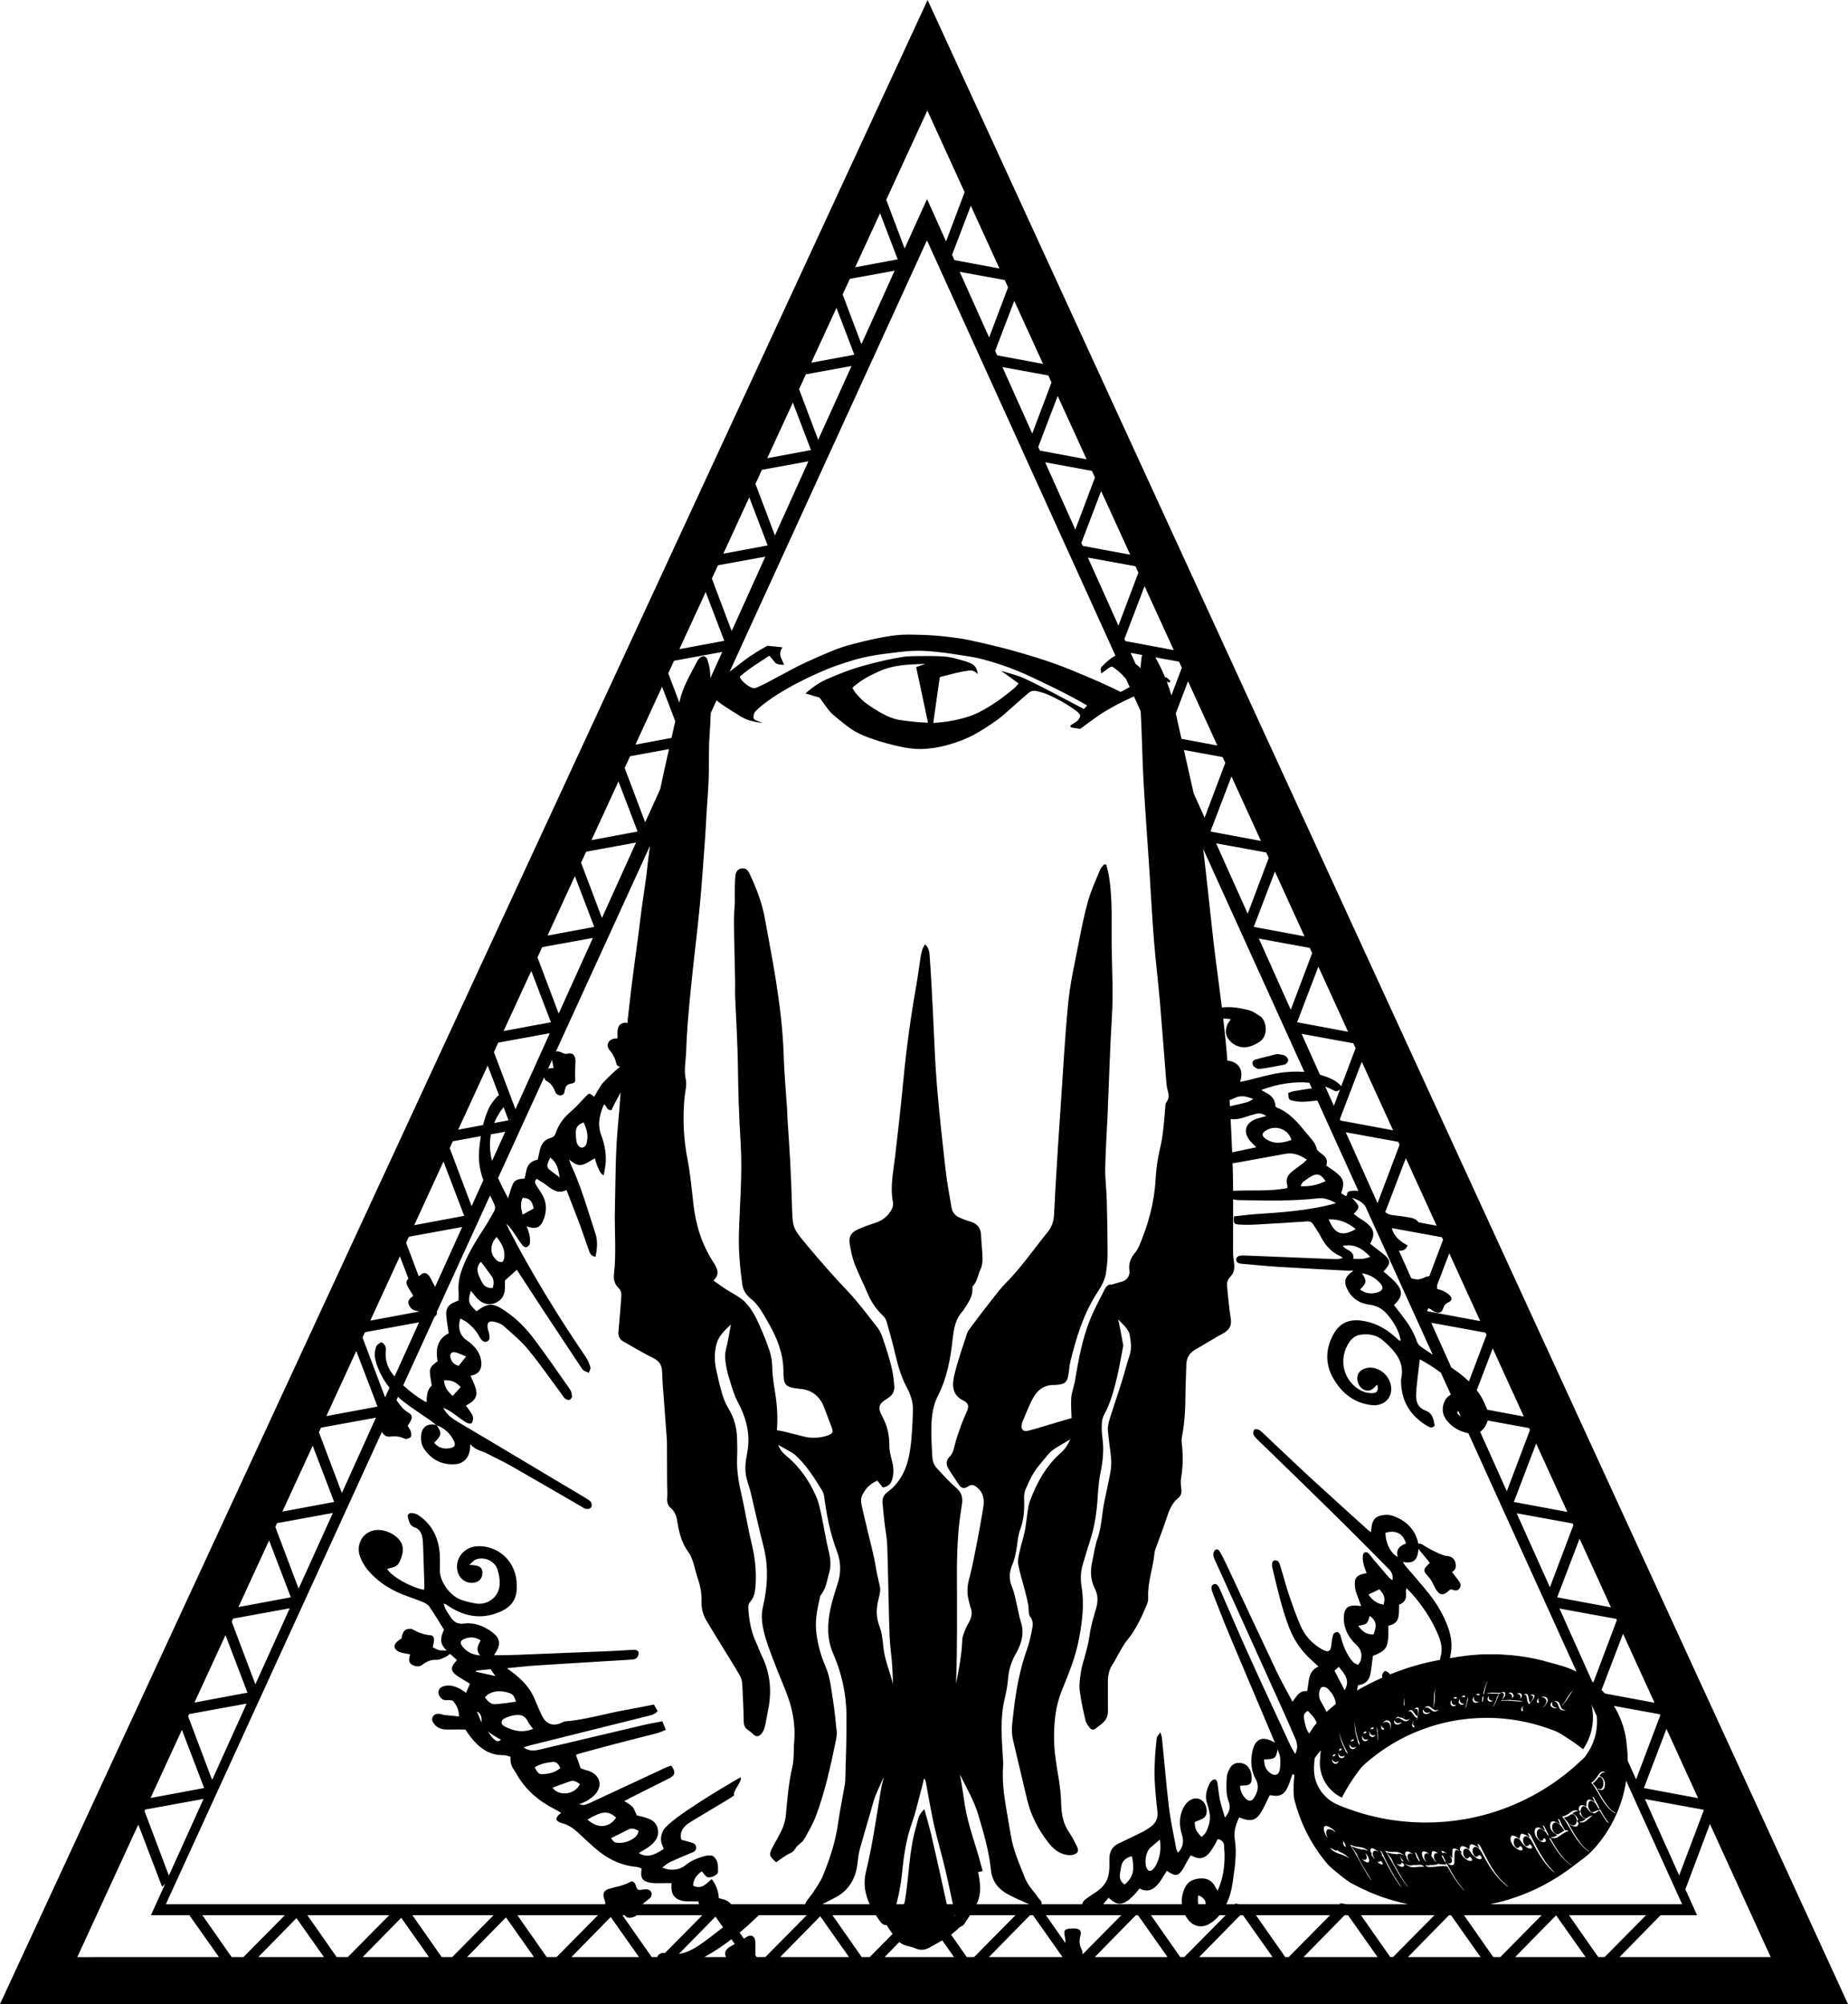 <?xml version="1.0" encoding="UTF-8"?><svg id="Layer_2" xmlns="http://www.w3.org/2000/svg" viewBox="0 0 460.878 499.795"><g id="Layer_24"><path d="m231.34,0L0,499.795h460.878L231.34,0Zm193.553,451.506l-6.116,16.208-8.549-19.052,14.58,2.657.085.187Zm-57.1,11.402c.211.246.67.189.853-.087.162-.244.29-.276.517-.089.113.093.214.222.274.356.169.381-.006.625-.423.581-.195-.021-.397-.083-.572-.173-.585-.297-1.069-.717-1.447-1.257-.187-.267-.368-.539-.565-.798-.183-.24-.419-.406-.735-.419-.421-.017-.717.254-.775.734-.073.615.13,1.152.523,1.615.199.236.655.173.839-.094.178-.259.325-.294.543-.067.136.142.236.339.295.528.062.198-.035.33-.244.354-.18.021-.383.021-.549-.042-.937-.353-1.562-1.047-2.031-1.904.214-.147.244-.293.041-.453-.338-.266-.268-.578-.158-.899.1-.29.328-.416.64-.378.462.057.845.297,1.226.54.104.066.205.138.349.235.025-.114.05-.193.059-.274.017-.144.01-.293.041-.433.098-.431.403-.63.822-.486.323.111.627.288.926.461.237.137.453.312.71.445l-.536-1.113c.391.127.638.392.82.744.68,1.319,1.348,2.645,2.063,3.945.889,1.615,1.895,3.155,3.171,4.497.429.451.915.848,1.376,1.269.101.093.206.182.284.311-.09-.056-.185-.105-.269-.169-1.067-.801-1.994-1.745-2.828-2.782-1.206-1.498-2.188-3.14-3.091-4.833-.176-.331-.354-.66-.533-.99-.218-.404-.509-.745-.89-1.003-.618-.42-1.213-.139-1.264.612-.038.572.165,1.08.535,1.512Zm-33.544,11.98h-25.127l-1.187-.176.124.176h-2.226c.784-1.614,1.288-3.351,1.547-5.201.511-3.638,1.163-7.27.572-10.937-.322-1.998.247-3.693,1.073-5.512.334.122.59.219.848.311,2.082.74,3.402.389,4.566-1.476.84-1.347,1.45-2.836,2.175-4.289.068-.018.185-.09.284-.07,2.583.523,3.669-.29,4.682-3.083.247-.681.468-1.371.741-2.174.177.095.345.163.509.218-.242,1.788-.294,3.592-.149,5.403.044.553.221,1.1.372,1.639,1.556,5.559,4.171,10.566,7.875,14.993.566.676,1.253,1.262,1.935,1.828,1.072.891,2.157,1.774,3.295,2.576.738.52,1.57.913,2.377,1.328,4,2.055,8.207,3.527,12.604,4.445h-15.261l-1.821-.27.19.27Zm-34.807-6.433c-1.719.088-3.19.711-3.934,2.319-.642,1.387-.895,2.767-.762,4.114h-12.383l-.553-.082.058.082h-6.745c.014-.017.027-.034.041-.051.422-.514.851-1.022,1.3-1.559.306.248.481.39.657.533,1.423,1.159,2.355,1.301,3.901.343.76-.471,1.383-1.177,2.029-1.817.397-.393.72-.861,1.137-1.37,2.154,1.157,3.659.18,4.917-1.461.485-.633.873-1.339,1.305-2.012.202-.314.405-.626.61-.944,2.186,1.571,2.968,1.394,4.242-.87.168-.299.308-.615.478-.914.386-.678.784-1.349,1.189-2.046.36.139.578.2.775.302,1.52.787,2.802.33,3.841-.852.593-.674,1.025-1.494,1.498-2.268.253-.415.437-.872.633-1.271,1.248.266,1.653.965,1.617,2.025-.017.513.096,1.028.105,1.543.053,3.164-.323,6.248-1.744,9.348-.255-.434-.435-.707-.583-.997-.76-1.481-1.963-2.181-3.627-2.096Zm1.208,6.433h-1.78c-.005-.014-.021-.026-.025-.041-.18-.661-.051-1.405-.051-2.162,1.217.319,2.037,1.369,1.856,2.203Zm-21.051-9.274c.199-1.494,1.197-2.365,2.678-2.695.771,3.409.315,5.277-1.781,7.062-1.851-1.217-1.094-2.888-.897-4.367Zm7.214-4.739c.707-.662,1.474-1.26,2.462-2.096.327,2.454.026,4.497-1.012,6.413-.215.398-.493.786-.821,1.093-.515.48-1.054.352-1.401-.258-.723-1.273-.318-4.131.772-5.152Zm17.441-11.938c-.289-1.34-.394-2.718-.597-4.077-.078-.522-.236-1.161-.861-1.072-.401.057-.874.506-1.076.901-.854,1.671-1.335,3.411-.606,5.289.206.53.285,1.108.432,1.662.504,1.888.019,3.639-.806,5.311-.225.456-.702.788-1.071,1.185-1.429-1.496-1.715-2.193-1.693-3.746.864-.405,1.815-.62,2.43-1.195.902-.843.594-2.969-.37-3.935-.973-.975-2.427-1.025-3.576-.075-1.004.83-1.583,1.935-1.92,3.184-.48,1.778-.289,3.504.243,5.245.491,1.607.308,3.11-1.024,4.456-.186-.471-.369-.779-.429-1.11-.619-3.378-1.376-6.74-1.789-10.144-.695-5.741-1.162-11.509-1.744-17.264-.046-.459-.233-.904-.395-1.507-.925,1.121-.916,1.122-1,2.147-.117,1.425-.296,2.847-.363,4.274-.082,1.772-.177,3.553-.084,5.32.139,2.63.378,5.259.692,7.875.191,1.59-.274,2.838-1.497,3.788-.716.556-1.498,1.051-2.308,1.46-1.937.98-3.903,1.903-5.866,2.83-1.507.711-2.217,1.932-2.293,3.547-.04.858.031,1.722-.014,2.579-.036.679-.113,1.368-.276,2.027-.39,1.574-1.39,2.752-2.657,3.694-.964.716-2.027,1.3-2.974,2.037-.392.305-.781.8-.881,1.267h-10.119c.224-.626-.445-1.068-.781-1.553-1.131-1.632-2.623-3.12-3.331-4.918-1.364-3.463-2.927-6.892-3.54-10.618-.218-1.327-.463-2.65-.684-3.977-.74-4.444-1.623-8.874-1.248-13.425.048-.58-.012-1.17-.046-1.755-.287-5.021-.764-10.04.438-15.025.396-1.645.711-3.33.841-5.013.19-2.461.974-4.674,2.254-6.749.183-.296.296-.636.44-.956.971-2.164,1.228-4.355.432-6.654-.361-1.044-.504-2.162-.77-3.24-.433-1.757-.688-3.592-1.382-5.241-.874-2.08-.646-3.934.214-5.898.415-.947.614-2.001.816-3.025.351-1.777.37-3.666.996-5.332.937-2.496,1.104-4.994.998-7.588-.032-.8.022-1.683.33-2.402.946-2.202,1.941-4.393,3.543-6.234.807-.927,1.541-1.918,2.352-2.842.993-1.132,3.326-2.26,5.276-3.481-.534,1.252-1.26,2.401-2.313,3.327-3.75,3.302-6.077,7.533-7.77,12.143-.396,1.079-.479,2.278-.664,3.429-.222,1.381-.323,2.786-.615,4.151-.367,1.713-.931,3.383-1.303,5.095-.22,1.013-.478,2.117-.29,3.098.424,2.227,1.124,4.4,1.69,6.6.29,1.125.573,2.254.787,3.395.188,1.002-.042,2.254.485,2.979.69.95.724,1.844.55,2.777-.33,1.762-.688,3.543-1.293,5.223-1.877,5.214-2.838,10.617-3.439,16.088-.24,2.189-.637,4.402-.099,6.631,1.206,5,2.333,10.019,3.548,15.017.954,3.925,2.793,7.428,5.271,10.606,1.145,1.468,2.495,2.649,4.369,3.037.552.114,1.169.147,1.712.022,1.318-.305,1.62-.975,1.012-2.182-.579-1.149-1.152-2.317-1.883-3.368-1.507-2.166-1.947-4.562-2.01-7.141-.051-2.098-.265-4.21-.614-6.28-.555-3.285-1.119-6.535-1.158-9.903-.049-4.211.356-8.239,1.964-12.189,1.694-4.159,3.406-8.329,4.249-12.793.809-4.282,1.352-8.562.657-12.905-.311-1.944-.269-3.844.306-5.729.598-1.957,1.158-3.925,1.799-5.868,1.202-3.643,1.69-7.396,1.928-11.208.123-1.979.308-3.974.707-5.911.586-2.84.845-5.657.437-8.541-.163-1.153-.19-2.339-.135-3.503.035-.739.191-1.545.541-2.184,1.622-2.963,2.481-6.184,3.247-9.426.617-2.614,1.049-5.272,1.562-7.903-.409-2.124-.763-4.198-1.216-6.251-.019-.085-.039-.171-.058-.256,1.22,1.253,2.653,2.545,2.883,3.89.724,4.237.094,4.221-1.024,8.331-1.149,4.225-2.656,8.352-3.952,12.539-.287.926-.545,1.936-.476,2.882.176,2.391.604,4.762.811,7.152.094,1.087.011,2.218-.182,3.295-.445,2.475-1.018,4.926-1.518,7.391-.615,3.03-.646,6.151-1.682,9.127-.668,1.92-.927,3.982-1.365,5.982-.505,2.302-.361,4.516.73,6.662.745,1.466.762,3.024.325,4.619-.617,2.256-1.376,4.505-1.669,6.808-.254,1.998-.791,3.883-1.323,5.794-.298,1.07-.658,2.136-.813,3.23-.221,1.558-.523,3.166-.35,4.703.287,2.549.866,5.071,1.45,7.575.175.75.716,1.447,1.213,2.071.175.22.872.335,1.069.176,1.462-1.187,3.346-2.072,3.312-4.415-.034-2.398.034-4.797-.005-7.195-.028-1.748.285-3.363,1.319-4.818.403-.568.667-1.233,1.028-1.834.81-1.349,1.502-2.801,2.494-4.003,2.2-2.666,3.587-5.747,4.898-8.881.22-.526.338-1.148.31-1.716-.186-3.804,1.247-7.375,1.571-11.105.059-.681.393-1.343.628-2.004.803-2.255,1.67-4.488,2.415-6.762.61-1.862,1.291-3.653,2.867-4.929.717-.581.885-1.283.784-2.181-.11-.983-.206-2.011-.039-2.973.506-2.915.484-5.818.127-8.738-.055-.452-.015-.932.071-1.381.615-3.233.844-6.494.863-9.782.016-2.753.152-5.504.229-8.257.047-1.66.765-2.885,2.228-3.717,2.334-1.328,4.603-2.773,6.965-4.047,1.63-.88,2.173-2.034,1.867-3.876-.43-2.591-.626-5.223-.897-7.839-.094-.907.125-1.713.812-2.403.941-.946,1.104-2.144.928-3.427-.119-.867-.242-1.743-.246-2.615-.02-4.436.022-8.874.011-13.31.256.117.61.19,1.101.231.399.033.802.025,1.203.031,6.3.085,12.6.25,18.882-.465,1.491-.17,2.871.311,4.439,1.183-.524.168-.768.261-1.019.324-6.142,1.539-12.42,2.003-18.709,2.411-1.919.124-3.83.387-5.703.583-.097,1.711-.039,1.934,1.274,2.032,1.59.12,3.202.056,4.799-.029,4.061-.217,8.12-.476,12.177-.753.65-.044,1.117.124,1.459.658.646,1.01,1.37,1.981,1.91,3.045,1.099,2.168,2.591,3.9,4.834,4.925.255.117.469.326.702.493-.777.286-1.45.309-2.122.282-7.04-.28-14.08-.571-21.12-.852-.801-.032-1.609-.083-2.403-.008-.315.03-.763.322-.861.598-.177.499-.036,1.053.554,1.276.313.118.669.141,1.008.17,2.966.258,5.929.563,8.899.748,5.659.352,11.322.637,16.983.943.481.026.965.003,1.717.003-2.29,1.638-2.542,2.745-1.362,4.962,1.154,2.166,3.144,3.258,5.405,3.533,2.358.287,3.853,1.567,5.137,3.321,1.219,1.665,2.24,3.43,2.607,5.622-.287-.018-.364.001-.398-.029-.388-.338-.767-.688-1.153-1.028-2.425-2.131-5.169-3.562-8.421-3.939-2.832-.328-5.115.561-6.587,3.052-2.179,3.688-2.401,7.585-.298,11.293,2.083,3.673,5.152,6.227,9.602,6.747,3.202.374,5.488-2.018,4.761-5.145-.661-2.845-3.638-4.78-6.229-4.05-1.306.368-2.053,1.216-2.103,2.391-.057,1.328.742,2.657,1.829,3.042,1.083.383,1.899.053,2.905-1.158.06-.072.197-.079.299-.116.254,1.443-.055,2.023-1.339,2.05-.827.017-1.735-.143-2.478-.496-4.724-2.242-6.16-8.096-3.098-12.369.665-.928,1.504-1.518,2.665-1.698,2.166-.335,4.153.076,5.777,1.541,2.77,2.498,5.316,5.155,4.389,9.41-.072.33-.043.686-.031,1.03.151,4.681,2.327,8.172,6.267,10.605.658.406,1.375.911,2.105.094-.246-1.624-.536-3.145-2.289-3.779-1.781-.645-2.377-2.049-2.338-3.796.024-1.087.136-2.173.251-3.255.193-1.814.421-3.624.668-5.719,1.901.998,3.642,2.11,5.276,3.359l2.476,5.456c-.91.439-1.616,1.343-1.912,2.682-.287,1.296-.028,2.504.777,3.579,1.391,1.856,3.276,2.909,5.502,3.362l26.985,59.454c-1.467-.727-3.025-1.307-4.677-1.729-1.295-.331-2.572-.734-3.868-1.063-2.613-.665-5.266-1.103-7.953-1.332-.843-.072-1.689-.114-2.534-.171-.082-.006-.164-.023-.245-.035h-4.083c-.297.021-.594.046-.891.062-2.469.132-4.91.483-7.347.898.031-.148.059-.298.094-.445.599-2.481.298-4.895-.56-7.26-1.084-2.99-2.664-5.721-4.624-8.202-1.917-2.426-3.987-4.731-5.981-7.097-.223-.265-.39-.578-.652-.974,2.332.411,3.369-.188,3.776-2.299.062-.322.094-.661.11-1.003.664,1.014,2.6,3.015,2.806,3.586-1.849,1.63-1.609,2.005-.282,3.43.678.728,1.102,1.709,1.566,2.615,1.066,2.083,2.034,2.256,3.73.612.037-.036.102-.044.184-.078.082,0,.204-.03.304.005.732.257,1.469.454,1.981-.359.487-.774.059-1.419-.396-2.029-.475-.637-.966-1.262-1.522-1.987,1.074-.613,1.089-1.558.788-2.518-.31-.989-1.113-1.412-2.104-1.471-1.253-.076-5.067-2.125-6.055-2.85-.246-.181-.75-.275-1.045-.207-.038-.269-.091-.533-.166-.784-.959-3.205-3.238-5.192-6.352-6.23-.628-.209-1.363-.226-2.032-.16-2.037.2-2.929,1.155-3.127,3.203-.03.309-.061.619-.101,1.026-.294-.156-.461-.207-.577-.312-4.883-4.425-9.788-8.827-14.632-13.295-3.959-3.651-7.842-7.385-11.765-11.075-.332-.312-.677-.657-1.083-.826-.322-.134-.953-.166-1.08.015-.218.31-.322.906-.163,1.23.267.544.744,1.002,1.191,1.438,3.487,3.4,6.997,6.777,10.483,10.178,3.895,3.801,7.789,7.604,11.651,11.438,3.498,3.471,6.959,6.979,10.421,10.487.689.698,1.125,1.526.874,2.784-.425-.359-.755-.574-1.004-.859-1.277-1.469-2.537-2.952-3.793-4.439-.369-.437-.663-.946-1.069-1.342-.651-.635-1.346-.46-1.488.442-.111.702.013,1.47.17,2.178.167.753.496,1.47.765,2.232-2.642.439-3.222,1.253-2.864,3.783.04.283.087.572.182.839.416,1.173.852,2.34,1.31,3.59-.276-.025-.544-.043-.811-.074-2.48-.294-3.523.625-3.512,3.136.012,2.699,1.241,4.876,3.148,6.637,1.172,1.082,1.43,2.297,1.119,3.718-.1.457-.46.857-.7,1.283-.423-.243-.947-.397-1.253-.743-1.469-1.664-2.325-3.659-2.926-5.774-.109-.385-.154-.806-.347-1.143-.15-.262-.501-.6-.733-.579-.328.03-.82.299-.907.572-.256.805-.421,1.656-.486,2.5-.137,1.783-.718,2.165-2.282,1.291-2.479-1.385-4.348-3.4-5.458-5.998-1.072-2.51-1.997-5.089-2.869-7.677-.785-2.331-1.384-4.723-2.12-7.071-.211-.672-.379-1.541-1.383-1.482-.582.034-.869.806-.608,1.899,1.195,5.01,2.311,10.041,4.165,14.872,1.219,3.175,3.081,5.867,5.6,8.125.543.487,1.075.985,1.739,1.593-2.87,1.247-2.26,3.934-2.871,6.139-1.884-.229-2.595,1.287-3.624,2.637-1.44-2.737-2.861-5.221-4.083-7.8-4.168-8.796-8.262-17.628-12.394-26.441-.486-1.036-1.01-2.056-1.568-3.055-.252-.451-.703-.955-1.223-.557-.323.247-.538.901-.477,1.324.096.661.443,1.292.726,1.918,5.448,12.05,10.906,24.095,16.351,36.147,1.155,2.556,2.28,5.127,3.385,7.705.495,1.154.694,2.342-.045,3.801-.5-.904-.925-1.571-1.254-2.282-3.442-7.429-6.911-14.847-10.287-22.307-2.478-5.477-4.823-11.014-7.243-16.517-.508-1.156-.978-1.483-1.551-1.221-.603.275-.692.854-.302,1.968.038.108.073.218.115.324,1.306,3.3,2.559,6.623,3.93,9.896,3.628,8.66,7.308,17.298,10.966,25.945.168.398.332.798.57,1.373-3.038-1.851-4.965-1.042-5.638,2.245-.482,2.359-.332,4.722.849,6.856.957,1.731.47,3.203-.445,4.667-.531.849-1.254.912-2.003.208-.912-.856-1.403-1.928-1.458-3.255.24-.015.457-.041.674-.039,1.839.013,2.349-.488,2.212-2.344-.045-.608-.212-1.26-.51-1.786-.574-1.01-1.502-1.542-2.701-1.528-1.177.014-1.929.678-2.396,1.665-.289.612-.582,1.288-.606,1.945-.075,2.05-.259,4.104.51,6.117.486,1.27.229,2.535-.953,3.903-.472-1.625-.94-2.958-1.235-4.329Zm-60.314,17.946c.436-.107.744-.182,1.137-.279-.221-.795-.413-1.464-.593-2.137-1.28-4.795-3.103-9.444-3.873-14.376-.252-1.617-.465-3.242-.735-4.856-.15-.897-.308-1.792-.468-2.687,1.639,3.358,3.58,6.7,4.54,9.948,1.339,4.533,2.703,9.082,3.175,13.829.263,2.641,1.688,4.645,3.934,5.911,1.789,1.009,3.69,1.82,5.578,2.651h-13.09c1.311-2.563.926-5.318.395-8.005Zm-5.292-75.058c-.003-3.156.127-6.319.351-9.467.174-2.447.548-4.883.912-7.312.247-1.645-.129-2.88-1.467-4.022-1.727-1.474-3.246-3.197-4.802-4.862-.784-.839-1.098-1.913-1.144-3.064-.073-1.814-.218-3.627-.229-5.441-.021-3.287.093-6.54,1.654-9.585,2.276-4.441,3.136-9.297,3.672-14.185.281-2.565.682-4.973,2.517-6.923.159-.169.273-.38.4-.577,1.019-1.573,2.119-3.113,1.996-5.134-.01-.166.011-.391.112-.497,1.137-1.183,1.251-2.837,1.923-4.234.388-.806.514-1.812.496-2.724-.036-1.929-.291-3.852-.368-5.781-.078-1.944-1.121-2.958-2.91-3.445-.895-.244-1.767-.603-2.615-.988-1.096-.498-1.68-1.419-1.87-2.593-.486-3.002-1.085-5.992-1.426-9.011-.821-7.268-1.642-14.54-2.231-21.829-.5-6.185-.666-12.397-.995-18.596-.223-4.206-.428-8.414-.733-12.614-.085-1.18-.063-2.491-1.21-3.427-.838,1.231-1.003,2.622-1.219,3.986-.329,2.08-.569,4.175-.939,6.248-1.409,7.898-2.49,15.836-3.246,23.824-.601,6.349-1.32,12.688-2.064,19.023-.437,3.715-1.246,7.396-.53,11.17.196,1.034-.272,1.953-.89,2.767-.874,1.15-1.993,1.936-3.382,2.389-1.443.47-2.878.984-4.269,1.59-1.976.861-2.568,1.927-2.181,4.041.294,1.606.623,3.237,1.211,4.75.973,2.502,2.207,4.901,3.255,7.376.884,2.087,2.135,3.882,3.775,5.438.397.377.752.901.899,1.422.78,2.755,1.552,5.516,2.203,8.304.668,2.86,1.486,5.638,2.89,8.247.948,1.762,1.554,3.714,1.486,5.726-.107,3.209-.23,6.436-.68,9.609-.594,4.193-2.074,8.036-5.672,10.694-.86.635-1.325,1.5-1.24,2.573.13,1.63.308,3.256.493,4.88.225,1.977.624,3.945.693,5.926.213,6.144.282,12.293.453,18.439.072,2.571.112,5.156.422,7.704.338,2.773.497,5.539.54,8.3-.738-3.003-2.057-6.036-2.368-9.002-.189-1.797-.341-3.672-.981-5.329-.924-2.392-.819-4.666-.188-7.03.166-.62.302-1.257.357-1.894.039-.445-.047-.912-.14-1.356-.203-.969-.474-1.924-.667-2.895-.308-1.547-.515-3.116-.873-4.65-.956-4.1-2.004-8.178-2.928-12.285-.183-.815-.231-1.84.107-2.557.751-1.594,1.925-2.907,3.797-3.681.466.588.934,1.179,1.346,1.698,1.458-.213,2.084-.993,2.405-2.186.41-1.526.277-2.992-.119-4.5-.324-1.234-.65-2.517-.643-3.776.013-2.521-.471-4.834-1.676-7.078-1.322-2.464-1.089-3.248,1.299-4.732,1.227-.763,1.716-1.767,1.609-3.058-.136-1.625-.327-3.267-.725-4.844-.601-2.378-1.358-4.72-2.138-7.047-.312-.93-.727-1.887-1.326-2.649-2.46-3.129-4.832-6.357-7.569-9.232-3.477-3.653-6.789-7.432-10.011-11.304-3.588-4.312-3.589-4.292-3.746-9.925-.101-3.63-.253-7.259-.441-10.885-.185-3.563-.448-7.123-.669-10.685-.054-.877-.064-1.756-.12-2.632-.286-4.441-.707-8.878-.843-13.324-.195-6.398-1.004-12.722-2.003-19.025-.787-4.968-1.781-9.903-2.653-14.858-.697-3.955-2.127-7.658-3.814-11.272-.527-1.129-1.119-1.476-2.006-1.362-.838.108-1.454.672-1.569,1.851-.158,1.62-.123,3.26-.155,4.892-.01.52.058,1.042.036,1.561-.071,1.691-.255,3.383-.236,5.072.058,4.976.2,9.95.296,14.926.024,1.229-.048,2.462.003,3.689.18,4.327.438,8.651.582,12.979.143,4.269.144,8.543.282,12.812.118,3.676.307,7.351.525,11.022.442,7.446-.243,14.87-.447,22.301-.117,4.241.266,8.418.831,12.597.207,1.53.984,2.685,2.203,3.649.807.639,1.512,1.459,2.101,2.31.863,1.248,1.609,2.581,2.357,3.905,2.034,3.601,3.54,7.341,3.604,11.591.055,3.609.185,4.265,4.275,4.636,2.748.249,4.769,1.813,5.813,4.45.686,1.732,1.314,3.486,1.978,5.226.398,1.044.256,1.424-.859,1.871-1.551.621-3.152.708-4.824.582-1.248-.094-5.869-1.564-8.001-1.811.214-2.784.097-5.642-.305-8.404-.354-2.431-.822-4.822-.859-7.298-.021-1.381-.247-2.811-.675-4.122-.705-2.163-1.586-4.277-2.507-6.36-.884-1.998-1.855-3.945-3.386-5.529-.528-.988-4.345-3.029-5.022-3.478-1.015-.674-2.006-1.383-3.099-2.142,1.692-1.53,1.034-2.99-.033-4.636-2.847-4.393-4.363-9.272-4.946-14.469-.424-3.778-.765-7.583-1.495-11.306-.992-5.054-1.184-10.099-.717-15.199.139-1.515.632-3.11.322-4.529-.527-2.413.023-4.747.093-7.085.16-5.319.68-10.633,1.199-15.934.656-6.696,1.529-13.371,2.173-20.068.554-5.768.927-11.554,1.358-17.333.148-1.985.225-3.974.347-5.961.179-2.919.433-5.836.536-8.757.124-3.511-.043-7.038.215-10.536.14-1.903.229-3.804.288-5.705l1.453-3.176c.489.385.98.766,1.494,1.114,1.35.916,2.732,1.786,4.12,2.644.86.531,1.749,1.015,2.738,1.288.901.248,1.813.432,2.739.551.089.011.179.022.269.033-.085-.073-.176-.108-.266-.144-.456-.182-.914-.358-1.366-.548-.3-.127-.488-.358-.502-.689-.027-.617.123-1.166.582-1.624.985-.985,2.085-1.83,3.212-2.64,1.411-1.015,2.886-1.932,4.39-2.802,2.216-1.281,4.499-2.437,6.826-3.5,2.002-.915,4.022-1.795,6.11-2.502,1.44-.487,2.885-.964,4.347-1.379,2.181-.62,4.411-1.024,6.656-1.335,1.381-.191,2.765-.359,4.15-.518.94-.108,1.881-.215,2.825-.262,1.67-.084,3.343-.079,5.011.076,1.168.108,2.337.212,3.501.358,1.169.146,2.334.334,3.498.517,1.473.232,2.954.431,4.414.732,1.278.263,2.542.608,3.792.983,2.952.886,5.85,1.929,8.655,3.207,2.082.948,4.143,1.942,6.202,2.939,2.474,1.198,4.92,2.451,7.316,3.799.566.319,1.128.645,1.724.985-.239.261-.466.506-.69.756-.088.098-.167.106-.287.041-.789-.423-1.586-.832-2.375-1.256-3.583-1.924-7.179-3.822-10.841-5.594-.921-.446-1.842-.911-2.806-1.247-1.4-.488-2.838-.866-4.261-1.289-.038-.011-.08-.007-.129-.011,1.428,1.034,2.846,2.059,4.294,3.107-.409.438-.748.885-1.168,1.234-1.018.847-2.055,1.676-3.12,2.464-1.734,1.282-3.564,2.419-5.477,3.418-1.393.728-2.88,1.218-4.395,1.618-1.139.301-2.292.536-3.457.726-1.174.192-2.355.265-3.535.373-.095.009-.147.003-.128-.125.244-1.685.479-3.37.721-5.055.291-2.024.586-4.047.877-6.072.018-.123.065-.2.193-.23.328-.078.655-.161.981-.247,1.935-.508,3.873-1,5.854-1.301.934-.142,1.755.062,2.394.802.008.01.031.008.052.012-.029-.634-.245-1.205-.576-1.725-.147-.231-.363-.429-.582-.599-.191-.148-.425-.243-.647-.346-.906-.419-1.869-.667-2.825-.939-1.301-.369-2.611-.685-3.97-.757-2.285-.122-4.572-.119-6.858-.087-1.107.015-2.216.036-3.308.22-1.391.235-2.784.476-4.16.787-1.777.401-3.545.845-5.302,1.324-2.358.642-4.658,1.463-6.92,2.384-1.181.481-2.363.97-3.5,1.545-1.547.782-2.902,1.858-4.227,2.965-.02.016-.025.05-.042.087.049.019.086.038.125.049,1.059.312,2.119.621,3.176.938.098.029.207.091.265.171.659.901,1.292,1.821,1.967,2.708.362.476.754.945,1.204,1.335,1.076.932,2.174,1.84,3.302,2.708.786.605,1.605,1.18,2.465,1.672,1.334.762,2.785,1.281,4.231,1.792,2.2.777,4.456,1.361,6.733,1.873,1.733.39,3.48.636,5.257.625.613-.004,1.228-.061,1.839-.114,2.12-.185,4.182-.651,6.201-1.308,1.365-.444,2.72-.922,4.015-1.546,1.739-.838,3.389-1.832,4.987-2.912,1.196-.808,2.399-1.608,3.491-2.552,1.594-1.376,3.152-2.792,4.731-4.185.561-.495,1.128-.985,1.709-1.457.531-.431,1.16-.529,1.813-.391.961.203,1.909.466,2.815.849,2.384,1.007,4.614,2.293,6.728,3.778.456.32.903.66,1.247,1.11.17.222.226.456.116.721-.188.457-.462.859-.865,1.144-.445.315-.915.595-1.38.88-.21.129-.101.306-.082.461.007.054.104.127.17.139.683.121,1.367.235,2.053.339.091.014.211-.019.286-.073.622-.449,1.232-.915,1.855-1.363,1.131-.812,2.238-1.664,3.412-2.411,1.895-1.206,3.878-2.267,5.901-3.241.703-.338,1.41-.667,2.116-.999l1.683,3.709c.001.027.003.054.004.081.317,5.73.375,11.475.694,17.205.413,7.426.979,14.843,1.466,22.265.379,5.785.666,11.578,1.125,17.357.412,5.19,1.052,10.362,1.502,15.549.566,6.531,1.036,13.071,1.564,19.606.07.871.145,1.763.393,2.594.302,1.015.373,1.887-.316,2.802-.281.373-.285.991-.326,1.505-.27,3.381-.487,6.752-1.288,10.084-.613,2.549-.973,5.194-1.115,7.814-.305,5.638-1.788,10.953-3.934,16.119-.311.749-.7,1.508-1.221,2.118-1.098,1.285-1.597,2.694-1.367,4.373.15,1.103-.327,1.931-1.23,2.534-.203.136-2.068.641-3.277,1.004-.301-.11-.656-.04-.977.243-.257.227-.482.523-.634.831-1.221,2.459-2.562,4.871-3.599,7.407-2.026,4.955-2.971,10.202-3.85,15.459-.25,1.494-.88,2.952-.941,4.442-.066,1.629.008,3.263.084,4.897-2.804.752-8.135,2.461-10.61,3.094-1.439.368-2.018-.14-1.793-1.584.045-.285.142-.568.256-.835.713-1.668,1.381-3.358,2.172-4.988,1.141-2.354,2.802-4.039,5.675-3.945.349.011.701-.044,1.049-.089,1.591-.204,2.126-.671,2.432-2.278.218-1.148.245-2.338.521-3.469,1.49-6.101,3.331-12.07,6.819-17.392.48-.733.947-1.487,1.307-2.283.335-.739.636-1.53.745-2.326.221-1.617.419-3.254.417-4.882-.006-4.449-.086-8.899-.206-13.347-.073-2.692-.434-5.383-.384-8.07.083-4.504.406-9.002.601-13.504.355-8.192.575-16.391,1.077-24.574.331-5.4.034-10.774-.06-16.16-.108-6.201.295-12.423-.697-18.59-.154-.955-.439-1.888-.664-2.831-.182-.018-.364-.035-.546-.053-.342.451-.8.854-1.006,1.36-1.057,2.595-2.253,5.159-3.012,7.844-.985,3.484-1.673,7.058-2.361,10.618-.933,4.824-2.05,9.641-2.541,14.516-.839,8.328-1.258,16.698-1.844,25.051-.246,3.505-.477,7.01-.7,10.516-.246,3.854-.483,7.709-.709,11.564-.12,2.046-.184,4.096-.319,6.141-.099,1.496-.599,2.884-1.542,4.045-3.505,4.315-6.657,8.917-10.588,12.89-1.353,1.367-2.508,2.937-3.701,4.455-1.663,2.118-3.287,4.267-4.904,6.421-.383.51-.788,1.054-.98,1.648-1.08,3.337-2.254,6.656-3.087,10.058-.638,2.606-.753,5.3,2.392,6.679.052.023.089.077.14.105.876.488,1.03,1.247.701,2.105-.482,1.255-1.077,2.467-1.534,3.73-.614,1.699-1.25,3.403-1.665,5.155-.25,1.055-.487,2.057-1.262,2.824-.967.956-.902,1.991-.269,3.03.822,1.348,1.728,2.644,2.594,3.964q.849,1.294,2.099.521c1.104-.682,1.52-.618,2.494.205,1.716,1.448,1.776,3.32,1.427,5.305-.445,2.535-.873,5.075-1.372,7.6-.645,3.27-1.221,6.563-2.085,9.776-.475,1.766-.622,3.429-.182,5.171.186.737.323,1.492.578,2.205.385,1.075.21,2.082-.237,3.066-.314.691-.766,1.324-1.039,2.029-.355.916-.816,1.869-.849,2.82-.132,3.734-.854,7.326-1.559,10.919.362-9.355.231-18.717.223-28.078Zm-.404,85.932c-.097-.04-.194-.081-.29-.123h.264c.009.041.017.082.026.123Zm-.607-2.869h-1.508c-1.245-5.758-2.546-11.503-3.87-17.243-.483-2.092-1.107-4.151-1.726-6.443-1.566,1.4-1.558,2.642-2.032,4.247-1.832,6.198-1.759,12.309-2.825,18.646-.051.3-.147.559-.271.794h-1.85c.665-2.599,1.172-5.233,1.428-7.918.401-4.199,1.022-8.338,2.453-12.348.881-2.469,1.444-5.052,2.132-7.588.314-1.16.585-2.332.876-3.499.342.325.402.632.46.939.671,3.557,1.245,7.135,2.037,10.665.857,3.816,1.983,7.572,2.872,11.381.649,2.78,1.236,5.574,1.823,8.368Zm-20.752,0h-11.762c1.085-.566,2.17-1.13,3.253-1.699,3.145-1.653,4.808-4.341,5.381-7.772.221-1.323.252-2.692.601-3.977,1.087-4.003,2.324-7.965,3.425-11.964.554-2.013,1.698-4.188,2.624-6.34-.294,1.225-.593,2.449-.797,3.689-1.103,6.686-2.035,13.398-3.652,19.994-.723,2.952-.207,5.604.927,8.07Zm-39.238-12.114c-.605,0-1.072-.086-1.495.015-1.906.456-3.711,1.144-5.257,2.413-1.486,1.22-3.711,1.453-5.755.536.74-.512,1.337-1.053,2.034-1.382,1.653-.782,3.349-1.471,5.035-2.182.687-.29,1.476-.472,1.403-1.464-.071-.969-.89-1.1-1.584-1.321-.696-.221-1.416-.371-2.093-.544-.487-1.651.205-2.781,1.267-3.759.877-.808,10.929-6.494,11.904-7.348-.587-.831,2.176-3.65,1.582-4.492-2.84,1.572-17.731,10.342-19.247,13.196-.686,1.291-.84,2.595-.172,3.945.116.234.175.496.25.715-2.775,1.881-4.43,2.123-6.22,1.026.966-.604,2.046-1.133,2.949-1.878,1.337-1.102,2.252-2.503,1.746-4.359-.492-1.804-2.022-2.358-3.614-2.777-.593-.156-1.195-.283-1.548-.366-.449-.896-.663-1.649-1.133-2.172-.503-.559-1.248-.901-2.008-1.421.726-.378,1.277-.675,1.837-.956,3.12-1.567,6.249-3.118,9.361-4.7,1.552-.789,1.68-1.579.496-3.19-.438.164-.923.309-1.379.521-6.224,2.896-12.444,5.803-18.668,8.699-.517.24-1.049.471-1.599.605-.3.073-.652-.067-1.336-.158.954-.422,1.578-.602,2.09-.947.749-.506,1.547-1.029,2.098-1.724,1.651-2.084,1.054-4.387-1.347-5.499-.462-.214-.978-.309-1.467-.466-.375-.121-.746-.255-.959-.328-.419-1.2-.786-2.25-1.177-3.37.231-.09.483-.213.748-.286,2.978-.812,5.952-1.637,8.938-2.418,3.539-.926,7.092-1.798,10.63-2.727.691-.181,1.342-.516,2.087-.81-.319-.795-.567-1.413-.854-2.129-1.626.318-3.143.564-4.635.915-8.681,2.038-17.356,4.102-26.035,6.152-1.286.304-2.554.4-3.964-.545.707-.222,1.167-.394,1.641-.512,9.649-2.411,19.3-4.811,28.948-7.227.978-.245,2.029-.373,2.855-1.306-.291-.53-.579-1.053-.912-1.657-2.36.457-4.593.931-6.841,1.316-5.118.877-10.099,2.481-15.306,2.882-.266.021-.526.187-.779.305-2.253,1.047-3.998.424-5.07-1.855-.584-1.242-1.152-2.496-1.653-3.774-1.174-2.997-3.308-5.179-5.834-7.046-.345-.255-.686-.515-1.184-.889,2.629-.247,5.014-.532,7.408-.686,7.771-.501,15.546-.951,23.319-1.435.507-.031,1.098-.044,1.483-.309.348-.239.629-.804.649-1.238.025-.551-.422-.916-1.034-.918-.343-.002-.687.02-1.03.039-1.77.099-3.539.225-5.311.298-7.554.311-15.109.611-22.664.906-1.958.076-3.917.145-6.038.092.23-.366.316-.505.404-.643,1.367-2.138,1.085-3.698-.945-5.153-2.064-1.481-4.334-2.404-6.905-2.076-1.519.194-2.542-.329-3.327-1.543-.435-.672-.906-1.325-1.29-2.025-.24-.438-.346-.948-.512-1.426.598.122.883.4,1.21.616,4.347,2.865,8.878,3.474,13.636,1.07,2.062-1.042,3.225-2.781,3.385-5.037.095-1.345-.01-2.774-.373-4.068-1.217-4.34-5.191-7.129-9.536-6.872-3.045.18-5.272,2.72-4.951,5.644.252,2.29,2.137,3.794,4.291,3.425,1.296-.222,2.082-1.22,2.02-2.565-.051-1.115-.646-1.618-2.092-1.765-.245-.025-.49-.046-1.174-.109.725-.627,1.074-1.111,1.544-1.304,2.101-.864,4.798.314,5.489,2.488.373,1.174.592,2.47.532,3.695-.152,3.145-3,5.306-6.094,4.737-1.177-.217-2.358-.49-3.486-.884-2.821-.985-5.365-4.576-5.346-7.388.01-1.488.095-2.986-.047-4.462-.37-3.835-1.992-7.021-5.239-9.228-.49-.333-1.146-.515-1.743-.57-.548-.05-1.096.368-.948.955.26,1.028.444,2.199,1.671,2.619,1.406.482,1.845,1.611,2.021,2.92.076.567.098,1.143.118,1.715.11,3.208.218,6.416.312,9.624.013.434-.057.87-.089,1.318-3.349-.619-8.233-3.417-9.203-5.26,1.183-.254,2.46-.395,3.06-1.637,1.444-2.986,1.148-5.066-1.363-6.78-.952-.65-2.175-1.108-3.319-1.23-3.871-.413-6.488,3.177-5.06,6.817.791,2.017,2.142,3.647,3.731,5.081,2.108,1.904,4.547,3.276,7.181,4.303,1.544.602,3.128,1.104,4.659,1.738.607.251,1.285.621,1.641,1.137,1.263,1.834,2.401,3.755,3.656,5.753-1.082,2.458-.954,3.539.663,5.244-.796-.065-1.793-.031-2.087-.173-.445-.216-.901-.41-1.365-.62.113-.626.227-1.127.288-1.634.075-.623-.132-1.35-.725-1.39-1.759-.12-3.306-.74-4.801-1.591-.09-.051-.225-.026-.339-.029-1.378-.039-1.913.535-2.246,2.431-.316.214-.668.413-.973.667-1.087.906-.997,1.879.255,2.573.339.188.743.275,1.127.361.544.123,1.098.202,1.762.32-.274,1.064-.574,2.08.569,2.646.804.398,1.721.551,2.454-.018,1.091-.847,2.226-1.354,3.628-1.243.693.055,2.64-.847,3.297-1.501.198.17.398.338.592.513.378.341.75.688,1.148,1.054-.241.27-.441.47-.614.691-.944,1.198-.894,1.946.28,2.932.522.438,1.136.769,1.717,1.135.573.362,1.156.707,1.857,1.135-.349.791-.654,1.485-.993,2.254-.582-.39-.985-.707-1.43-.948-1.289-.7-2.655-1.123-4.121-.707-1.381.392-1.744,1.734-.813,2.825.433.507.932.752,1.655.67.521-.059,1.32-.036,1.566.282.781,1.01,1.426,2.153,1.385,3.773-1.296-.125-2.476-.227-3.653-.361-.338-.038-.661-.193-.998-.25-.716-.12-1.431-.047-1.831.622-.45.752-.09,1.426.428,2.026.862.999,1.991,1.259,3.249,1.236,1.428-.026,2.856-.006,4.406-.006.348.5.747,1.13,1.2,1.717,2.114,2.743,4.637,4.743,8.344,4.674.583-.011,1.171.264,1.732.4q-.176,1.699.699,3.031c.251.383.512.762.735,1.161,2.223,3.992,5.521,6.821,9.549,8.868.538.273,1.049.598,1.631.933-.313.251-.517.369-.663.537-.764.883-.68,1.351.321,1.836.205.099.426.171.647.228,1.661.431,2.971,1.414,4.188,2.581,1.281,1.229,2.599,2.422,3.933,3.595,3.001,2.639,6.419,4.36,10.459,4.709.41.035.803.261,1.169.387-.343,2.461.158,3.228,2.427,3.587,1.005.159,2.054.05,3.083.058.655.005,1.31.001,1.976.001-.268,2.755.642,4.054,3.036,4.476.559.099,1.141.072,1.713.084.62.013,1.24.003,1.931.003.041.25.093.478.152.693h-14.014c.387-.438.847-.817,1.37-1.164.594-.394,1.019-.955.766-1.742-.212-.661-.896-.925-1.872-.774-1.542.238-1.597.256-2.047-1.101-.265-.798-.82-1.093-1.416-.755-1.678.954-3.556,1.183-5.345,1.736-1.169.362-1.526,1.278-1.088,2.451.176.472.326.899.233,1.35H41.364l53.884-117.793c.414.703,1.017,1.288,1.879,1.184,1.337-.161,2.573-.102,3.819.52.36.18,1.167-.092,1.489-.427.24-.25.127-.961-.004-1.416-.136-.471-.484-.881-.756-1.346.228-.377.441-.708.633-1.051.6-1.074.534-1.683-.514-2.301-1.075-.633-1.82-1.489-2.489-2.514-.139-.213-.292-.38-.452-.526l.397-.869c.453.419.919.827,1.413,1.213,2.161,1.69,4.5,3.152,6.75,4.729.476.334.919.715,1.375,1.079-2.367-.483-3.708.584-3.788,3.031-.036,1.125.219,2.182.871,3.089,1.839,2.559,4.344,3.859,7.508,3.681,2.12-.119,3.459-1.438,3.799-3.547.054-.333.054-.674.115-1.495,1.233,1.554,2.859,1.675,4.219,2.391,1.976,1.039,4.016,1.963,5.954,3.068,5.77,3.291,11.502,6.648,17.251,9.974.495.286.985.649,1.523.766.362.078.962-.097,1.167-.373.21-.284.209-.895.043-1.24-.178-.37-.625-.644-1.006-.878-1.512-.931-3.042-1.831-4.567-2.741-6.834-4.079-13.667-8.16-20.504-12.235-2.557-1.524-5.139-3.009-7.68-4.561-1.299-.794-2.438-1.789-3.154-3.22.852.339,1.617.792,2.346,1.297,1.13.782,2.207,1.646,3.369,2.376.372.234,1.189.374,1.363.174.307-.353.392-1.009.353-1.521-.032-.418-.351-.831-.596-1.211-.364-.565-.775-1.099-1.174-1.657,2.73-1.433,3.186-2.713,2.018-5.462-.265-.623-.549-1.238-.887-1.997,1.646-.234,2.608-1.123,2.711-2.687.047-.715-.079-1.487-.318-2.165-.613-1.74-1.857-2.979-3.366-4.008-1.669-1.138-2.248-3.13-1.556-5.398.563.317,1.128.562,1.61.92,1.35,1.003,2.426,2.247,3.23,3.741.554,1.03,1.262,1.385,1.876,1.03.854-.493.543-1.29.43-2.005-.071-.45-.27-.881-.325-1.331-.168-1.358.306-1.851,1.661-1.543.813.185,1.707.498,2.311,1.037,2.132,1.903,4.371,3.751,6.172,5.946,3.011,3.673,5.716,7.599,8.551,11.417.205.276.373.618.646.792.305.194.769.394,1.055.29.295-.107.658-.588.639-.883-.038-.596-.18-1.271-.514-1.748-2.921-4.18-5.829-8.371-8.874-12.46-2.024-2.718-4.398-5.14-7.225-7.06-3.125-2.122-4.292-2.1-7.202.066-2.102-2.058-2.196-2.38-1.429-5.141.621.734,1.162,1.46,1.79,2.101,1.229,1.254,2.913,1.595,4.411.921,1.583-.712,2.296-1.994,2.309-3.699.006-.734.001-1.469.001-1.867,1.085-.98,1.986-1.793,2.966-2.678,2.342,3.588,4.705,7.236,7.097,10.865,2.963,4.495,5.948,8.976,8.929,13.46.19.285.376.615.649.792.39.254.859.387,1.293.571.142-.465.498-.994.383-1.383-.27-.912-.653-1.833-1.187-2.616-6.982-10.232-13.443-20.775-19.143-31.779-.234-.452-.426-.925-.637-1.389.831.724,1.413,1.567,1.989,2.414.677.995,1.315,2.019,2.042,2.975.204.268.731.544.989.457.355-.12.794-.554.841-.902.098-.718.036-1.482-.101-2.2-.131-.683-.442-1.332-.706-2.087,2.496.805,3.511.345,4.348-1.988.685-1.91.655-3.839-.308-5.666-.453-.858-1.042-1.642-1.547-2.474-.317-.524-.712-1.075.045-1.722.734.471,1.477.891,2.158,1.397,1.575,1.171,3.079,2.517,5.255,1.378,1.16,3.001,2.277,5.816,3.335,8.653.76,2.037,1.41,4.116,2.17,6.153.279.75.459,1.677,1.744,1.851.397-1.969.594-3.883-.028-5.776-1.913-5.815-3.541-11.734-6.16-17.299-.173-.368-.26-.776-.386-1.165,1.04.824,2.06,1.644,3.328,1.278,1.083-.313,2.044-1.046,3.051-1.59q1.138,3.869,2.21,4.239c.109-.568.215-1.118.32-1.669.552-2.907.072-5.71-.947-8.43-1-2.668-.363-5.12.714-7.591.777.366.687,1.661,1.915,1.397.389-1.116,1.445-2.801,2.225-4.387-.176,2.567-.354,5.134-.609,7.698-.707,7.092-.631,14.267-.807,21.408-.134,5.439.396,10.888-.236,16.324-.148,1.274.209,2.454,1.161,3.37.557.536.732,1.167.677,1.906-.079,1.051-.134,2.104-.219,3.154-.157,1.925-.319,3.85-.499,5.773-.103,1.104.268,1.951,1.247,2.501,2.443,1.372,4.842,2.834,7.353,4.069,1.304.641,2.076,1.496,2.237,2.875.129,1.102.092,2.222.174,3.331.34,4.609.709,9.216,1.039,13.826.075,1.041.048,2.09.054,3.135.015,2.805.019,5.61.034,8.415.006,1.046.116,2.099.021,3.135-.099,1.07.06,2.032.877,2.719,1.175.988,1.476,2.269,1.703,3.705.412,2.606,1.108,5.133,2.722,7.327.506.688.842,1.533,1.121,2.351.393,1.154.604,2.37.996,3.525.682,2.007,1.226,4.017,1.134,6.172-.073,1.724.284,3.396,1.164,4.892,1.391,2.366,2.851,4.691,4.283,7.033,1.372,2.243,2.775,4.468,4.096,6.74.341.587.563,1.316.603,1.993.183,3.151.331,6.306.38,9.461.015.923.26,1.577.977,2.102.425.311.879.603,1.233.985.829.894,1.726.906,2.542-.439.324-.534.502-1.18.642-1.799.245-1.082.375-2.189.612-3.273,1.049-4.784.708-9.407-1.467-13.853-.564-1.154-.979-2.38-1.519-3.547-1.264-2.736-1.711-5.649-1.887-8.615-.025-.422.153-.967.433-1.277,1.151-1.274,1.301-2.81,1.405-4.412.23-3.54-.205-6.981-1.042-10.43-.991-4.085-1.613-8.259-2.567-12.354-.697-2.987-1.139-5.963-1.004-9.032.07-1.578.041-3.164-.017-4.744-.095-2.553-.711-4.948-2.061-7.17-.69-1.136-1.227-2.401-1.618-3.674-.583-1.897-.995-3.848-1.445-5.784-.538-2.311-.614-4.596.047-6.937.519-1.839,2.013-3.28,3.533-4.709-.354,2.203-.78,4.395-1.298,6.575-.26,1.094-.105,2.334.073,3.474.215,1.381.592,2.747,1.015,4.082.527,1.664.988,3.39,1.802,4.915,2.185,4.095,3.406,8.288,2.477,12.983-.418,2.115-.69,4.297-.126,6.453.296,1.13.721,2.227.994,3.362,1.067,4.435,2.014,8.901,3.163,13.315,1.349,5.183,1.077,10.284-.133,15.445-.35,1.492-.284,3.174-.012,4.698.358,2,1.009,3.967,1.712,5.882,1.229,3.347,2.557,6.66,3.912,9.959,1.694,4.124,2.595,8.362,2.214,12.842-.179,2.099.021,4.271-.447,6.295-.942,4.074-1.28,8.194-1.652,12.331-.107,1.184-.523,2.384-1.012,3.48-.665,1.492-1.576,2.872-2.307,4.336-.933,1.867-.874,2.01.917,3.708.562-.403,1.148-.85,1.763-1.254.579-.38,1.157-.798,1.795-1.045.792-.307,1.085-.988,1.552-1.578.532-.672,1.426-1.097,1.839-1.815,1.103-1.919,2.219-3.868,2.997-5.931,2.297-6.088,3.633-12.449,4.964-18.801.154-.736.263-1.518.189-2.259-.264-2.677-.534-5.359-.956-8.014-.43-2.707-.68-5.469-1.78-8.03-1.276-2.972-2.131-6.019-2.4-9.282-.242-2.942.452-5.69,1.052-8.485,1.44-1.669,1.67-3.805,2.233-5.812.487-1.737.318-3.42-.115-5.179-.739-3.001-1.193-6.07-1.844-9.094-.342-1.59-.663-3.227-1.315-4.7-1.748-3.949-4.161-7.433-7.557-10.209-.923-.755-1.54-1.626-1.897-2.624,1.589.929,3.619,1.974,4.015,2.323,2.901,2.559,4.918,5.782,6.914,9.023.265.43.456.951.521,1.45.612,4.711,1.533,9.35,3.217,13.805,1.016,2.688,1.027,5.348.137,8.071-.671,2.054-1.329,4.125-1.781,6.234-.81,3.779-.891,7.552.705,11.203,2.137,4.888,3.239,10.034,3.301,15.338.064,5.435-.183,10.873-.308,16.31-.011.465-.108.929-.188,1.39-.533,3.053-1.16,6.092-1.589,9.159-.645,4.617-2.069,8.999-3.855,13.265-.601,1.437-1.549,2.735-2.399,4.058-.536.835-1.246,1.561-1.754,2.41-.083.138-.146.322-.196.511h-18.467c-.344-.314-.669-.657-1.066-.869-.62-.331-1.357-.443-2.014-.642-.103-1.755-.706-3.402-1.778-4.745-1.289,1.053-2.466,2.692-4.641,1.635.063-1.626.94-2.696,2.166-3.586.447.514.757,1.023,1.202,1.349.754.553,2.867-.397,2.855-1.21-.023-1.527.149-2.981-1.435-4.045Zm-20.886-6.53c.875-.432,1.646-.107,2.504.349-.136.872-.633,1.468-1.299,1.913-1.171.781-2.472,1.175-3.889,1.076-.852-.059-.907-.121-1.699-1.153,1.461-.729,2.92-1.461,4.383-2.185Zm-10.241-2.475c3.679-2.171,5.189-2.255,7.129-.462-1.678,2.574-4.651,2.812-7.129.462Zm-4.353-9.525c.809-.272,1.393-.066,2.476.692-1.26,2.66-5.245,3.145-6.861.888,1.451-.526,2.908-1.083,4.384-1.58Zm-6.895-1.781c-1.159.067-1.427-.874-1.915-1.715,1.421-.889,2.91-1.161,4.417-1.338,1.022-.12,1.522.561,1.982,1.523-1.346,1.154-2.89,1.438-4.485,1.529Zm-11.753-17.454c-1.122.072-1.848-.727-2.601-1.706.357-.322.63-.683.992-.874,1.672-.878,3.419-.779,5.141-.197.914.309,1.145.715,1.643,2.156-1.799.225-3.481.512-5.175.621Zm1.436,8.865c-.909.779-1.711.304-3.282-2.039.551.373,1.092.762,1.657,1.114.518.323,1.062.607,1.625.925Zm-6.218-16.948c.001-.093.002-.187.004-.28,1.217-.125,2.433-.25,3.607-.37.402.578.723,1.04,1.193,1.716-1.743-.387-3.273-.727-4.803-1.066Zm1.327,12.644c-.416-1.024-.703-1.728-1.114-2.737q1.385.646,1.114,2.737Zm-.3-16.723c-1.998-.168-3.359-.899-4.4-2.188-.749-.928-.592-1.536.523-1.969,1.333-.518,2.647-.459,3.979.395-.624,1.206-1.337,2.366-.101,3.762Zm6.133,15.66c.715-.339,1.499-.585,2.278-.725,1.447-.26,2.724-.05,3.448,1.504.284.611.778,1.124,1.318,1.879-2.639,1.075-4.972.514-7.19-.671-.956-.511-.854-1.513.146-1.986Zm-16.974-101.306l13.294-29.063c.285.606.57,1.211.875,1.807.397.777.563,1.448.083,2.233-.596.973-1.099,2.005-1.711,2.967-2.184,3.43-4.446,6.815-5.95,10.625-.786,1.991-1.31,4.025-1.154,6.196.057.786.009,1.58.009,2.354-.494.211-.859.37-1.226.524-1.32.552-1.95,1.542-1.862,2.971.035.57.098,1.14.176,1.705.14,1.01.3,2.017.447,2.99q-3.756,1.878-2.758,6.942c-.816.699-1.974,1.304-1.941,2.602.03,1.178.306,2.35.47,3.501q-1.37,1.138-1.252,4.1c-.167-.046-.34-.059-.475-.138-1.957-1.151-3.749-2.503-5.388-4.034l7.835-17.127c.078-.042.153-.093.225-.157.359-.319.388-.66.304-.998Zm26.794-58.575c.04.395.202.75.607.965,1.214.645,1.768,1.698,2.242,2.897.128.324.649.641,1.021.682.492.054,1.027-.146,1.168-.778.062-.279.128-.556.191-.835.168-.746.586-1.141,1.383-1.293,1.184-.226,1.184-.396,1.11-1.628-.064-1.073.026-2.154.046-3.232.007-.397.063-.802.007-1.19-.17-1.176-.721-1.662-1.862-1.449-.614.115-1.026.026-1.566-.27-.545-.3-1.035-.364-1.431-.245l23.48-51.329c-.259,1.812-.49,3.629-.683,5.454-.356,3.373-.936,6.721-1.39,10.084-.312,2.317-.57,4.641-.874,6.958-.518,3.943-1.093,7.878-1.573,11.826-.405,3.333-.773,6.67-1.156,10.006-.086-.097-.176-.172-.274-.192-.474-.094-1.141.154-1.536.482-.341.283-.512.869-.589,1.348-.097.611-.024,1.249-.024,2.056-.254.021-.474.033-.692.058-1.529.174-2.312,1.613-1.359,2.786.853,1.051,1.439,2.115,1.741,3.439.121.53.526.791.963.794-1.721,1.322-4.295,3.941-4.567,4.342-.698,1.026-1.298,2.119-1.936,3.18-1.252-1.074-1.231-1.04-2.371.203-1.12,1.222-2.258,2.443-3.506,3.529-1.64,1.426-2.944,3.054-3.62,5.124-.236.722-.591,1.184-1.329,1.387-1.623.447-2.414,1.627-2.739,3.201-.159.767-.341,1.53-.498,2.23q-2.447.437-2.859,2.83c-.107.613-.261,1.217-.404,1.877-1.236.062-2.439.17-2.964,1.414-.433,1.027-.719,2.117-1.176,3.502-.903-1.838-1.764-3.431-2.491-5.047l11.511-25.164Zm-8.578,10.717l.318-.302-.12.265-.198.037Zm9.534-12.807l1.024-2.237c.055.618.23,1.257.365,2.038-.364.035-.643.068-.922.087-.179.012-.327.057-.466.112Zm9.764,17.817c-.126.76-.201,1.659-1.189,1.847-.645.123-1.391-.661-1.517-1.781-.304-2.704-.275-3.713,1.841-4.507.615,1.418,1.128,2.864.865,4.441Zm-6.879,9.261c-1.138-.854-1.985-1.423-2.739-2.094-.237-.211-.366-.727-.3-1.054.119-.584.423-1.13.7-1.814,1.63,1.24,2.031,2.828,2.34,4.962Zm-6.446,7.765c-.928.516-1.813,1.008-2.786,1.549-.325-1.37-.715-2.813.069-4.244,1.798.237,2.236.696,2.716,2.696Zm-9.26,7.107c1.274,1.62,2.206,3.226,1.889,5.26-.056.36-.275.919-.514.973-.375.086-.925-.062-1.236-.314-1.86-1.51-1.946-3.976-.14-5.919Zm-.949,12.722c-2.203.194-2.71-1.407-3.348-2.778-.604-1.297-.802-2.611.4-3.745.919,1.237,1.822,2.406,2.673,3.612.608.86.548,1.818.275,2.911Zm3.105-38.967l-3.301,7.3c-.552-2.254-.681-4.473-.29-6.646l3.592-.655Zm-2.769-2.172c.515-1.261,1.222-2.505,2.16-3.727.06-.078.118-.161.176-.243l1.26,3.301-3.596.67Zm-8.867,60.571c-.857-.25-1.681-.785-1.984-1.887-.312-1.135.163-1.727,1.29-1.463.862.202,1.666.65,2.571,1.019-.671.834-1.234,1.534-1.876,2.331Zm.539,5.259c-.639.702-1.278,1.402-2.027,2.225-1.082-.995-2.058-2.095-2.148-3.877,1.897-.083,2.759.279,4.175,1.652Zm-5.969,9.563c1.928.712,3.338,2.018,4.24,3.854.518,1.054.213,1.639-.942,1.839-1.546.267-2.915-.064-3.969-1.341,1.898-1.901,1.969-2.344.671-4.352Zm175.72-191.152c-.091.758-.157,1.517-.212,2.276-.42-.351-.841-.701-1.262-1.052l-1.219-2.717,2.866.522c-.064.323-.134.644-.173.971Zm-10.142,2.688c.066.307.07.627.104.963.047-.03.067-.042.086-.056.662-.477,1.32-.959,1.988-1.427.148-.103.326-.17.498-.227.074-.024.191-.009.254.036.507.366,1.033.713,1.502,1.123.673.588,1.278,1.241,1.868,1.909l.92,2.026c-.705.384-1.405.766-2.096,1.146-.121.067-.222.029-.33-.022-1.642-.774-3.27-1.582-4.931-2.312-2.386-1.048-4.787-2.063-7.199-3.05-2.935-1.201-5.923-2.265-8.956-3.194-2.087-.64-4.183-1.255-6.287-1.836-1.649-.455-3.313-.858-4.978-1.254-1.826-.434-3.656-.851-5.492-1.242-.917-.195-1.847-.339-2.777-.465-1.338-.182-2.679-.347-4.023-.48-1.149-.114-2.303-.191-3.456-.251-1.037-.054-2.077-.059-3.115-.095-1.982-.069-3.96-.014-5.92.295-1.436.226-2.869.485-4.29.789-1.589.341-3.168.732-4.743,1.133-1.796.457-3.573.986-5.289,1.691-1.526.627-3.045,1.273-4.551,1.946-1.512.675-3.03,1.346-4.501,2.103-2.481,1.278-4.923,2.634-7.392,3.936-.862.454-1.755.85-2.636,1.266-.519.245-1.032.21-1.542-.046-.874-.438-1.625-1.033-2.265-1.765-.151-.173-.268-.379-.379-.581-.095-.174-.062-.341.101-.476.393-.324.772-.665,1.176-.975,1.642-1.26,3.392-2.366,5.12-3.503.295-.194.593-.386.898-.584.059.075.103.133.149.189.433.524.857,1.057,1.305,1.567.118.135.304.23.477.295.53.201,1.091.222,1.651.239.025.001.05-.022.073-.033-.254-.582-.505-1.154-.753-1.726-.166-.383-.248-.777-.206-1.199.051-.515.259-.962.572-1.394-.076-.016-.139-.035-.203-.042-1.099-.116-2.198-.238-3.298-.339-.166-.015-.364.024-.509.105-1.894,1.068-3.757,2.187-5.495,3.496-1.237.931-2.456,1.885-3.678,2.835l49.205-107.566,47.019,103.594c-.262.12-.521.249-.765.409-.973.637-1.791,1.45-2.61,2.264-.226.225-.373.444-.3.788Zm-46.01-.47c.204.92.402,1.841.599,2.763.409,1.915.816,3.831,1.224,5.746.348,1.634.697,3.268,1.046,4.901.018.083.042.165.068.272-.059.006-.109.017-.158.015-.657-.028-1.315-.041-1.97-.092-.783-.061-1.565-.147-2.346-.239-.884-.104-1.77-.203-2.648-.345-.788-.127-1.548-.369-2.294-.659-1.712-.665-3.259-1.622-4.777-2.634-.797-.531-1.603-1.052-2.287-1.731-.71-.705-1.402-1.428-1.976-2.252-.115-.165-.211-.344-.307-.52-.088-.162-.055-.301.095-.418.584-.457,1.141-.954,1.752-1.371,1.663-1.134,3.461-2.016,5.317-2.795,1.526-.641,3.117-.992,4.746-1.209,1.463-.195,2.934-.288,4.409-.335.46-.015.921-.039,1.381-.056.081-.003.163.01.245.016 0.0.01 0.0.021 0.0.031-.531.186-1.062.372-1.594.557-.133.047-.263.106-.4.135-.141.03-.153.092-.125.22Zm94.251,108.048c1.94.41,3.859.075,5.781-.115l10.228,22.534c-.561-.068-1.141-.068-1.734.011-.574.077-1.182.18-1.078,1.019.007.054-.145.127-.325.276-.371-.23-.777-.482-1.156-.717.955-2.695.634-3.761-1.576-5.414-.683-.511-1.401-.975-2.145-1.49.766-2.276-1.306-2.759-2.292-3.929-.194-.679-.406-1.362-.802-1.911-.668-.928-1.467-1.76-2.186-2.652-1.991-2.468-4.064-4.834-7.139-6.013-.096-.037-.159-.159-.235-.238q-.085-2.315-2.352-3.417c-.415-.202-.801-.462-1.201-.695,2.152-.765,4.194-1.349,6.276-1.637,1.923-.266,3.832-.358,5.703-.16l.648,1.427c-.118.009-.233.007-.353.024-1.411.205-2.822.415-4.226.661-.434.076-.846.275-1.34.442.143,1.734.148,1.707,1.502,1.993Zm7.736-3.606c.624.238,1.243.505,1.853.84.844.464,1.138.472,1.853-.141l-1.55,4.106-2.156-4.805Zm17.437,48.75c-.429-.46-.893-.891-1.362-1.312-.503-.452-1.03-.876-1.539-1.305,1.95-2.057,1.892-2.809-.143-4.453-.312-.252-.638-.486-.955-.732-.753-.585-1.505-1.172-2.23-1.737,1.214-2.175,1.036-3.535-.666-5.001-.733-.631-1.6-1.104-2.399-1.66-.35-.244-.679-.517-1.029-.785,1.638-1.73,1.625-1.865-.461-3.982,1.485.385,2.577,1.049,3.346,2.049l16.828,37.075c-.904-.611-1.807-1.224-2.702-1.848-.487-.339-1.033-.815-1.207-1.342-.878-2.666-2.406-4.927-4.127-7.088-.563-.708-1.106-1.432-1.649-2.137,2.232-2.026,2.289-3.603.294-5.742Zm-13.046-9.024c2.539-.479,4.611.336,6.838,2.744-1.377.577-2.758.6-4.239.497.383-2.125-1.884-2.031-2.599-3.241Zm-3.514-6.596c2.624-.098,4.74.776,6.74,2.43-3.517,2.014-5.312,1.131-6.74-2.43Zm8.287,13.419c2.007.365,3.515,1.258,4.704,2.693.732.884.475,1.671-.697,2.05-1.532.496-3.023.43-4.483-.673,1.683-1.68,1.734-2.06.477-4.071Zm-18.646-22.013c.062.204.04.434.066.776-4.535.912-9.088.452-13.551.701-.014-1.84-.04-3.681-.091-5.52-.013-.455-.035-.911-.049-1.366.122-.012.232-.019.37-.037.397-.051.791-.122,1.185-.194,3.885-.705,7.772-1.401,11.654-2.123,1.983-.369,3.625.356,5.33,1.449-.402.384-.666.683-.975.923-.86.666-1.747,1.299-2.61,1.962-1.132.87-1.779,1.934-1.328,3.428Zm-10.399-16.941c.866-.29,1.738-.576,2.623-.796.832-.207,1.626-.076,2.582.561-1.014.286-1.783.457-2.52.718-2.813.997-3.402,3.436-1.38,5.653.398.437.822.85,1.377,1.422-2.152.452-4.116.864-6.007,1.261-.109-2.767-.238-5.533-.384-8.299,1.275.17,2.498-.114,3.709-.52Zm-3.88-2.665c-.028-.518-.056-1.036-.084-1.554.432-.142.856-.303,1.256-.507,1.537-.783,2.958-.422,4.665.239-.628.336-1.038.663-1.502.784-1.437.375-2.885.712-4.334,1.038Zm9.168,5.919c2.417-1.334,5.45-.148,6.169,2.482-2.084.712-4.139,1.167-6.187-.138-1.335-.851-1.337-1.597.017-2.345Zm9.039,12.979c.675-.523,1.37-1.032,2.109-1.456,1.414-.813,2.444-.482,3.534,1.229-2.002.962-3.918,1.37-6.251,1.26.301-.527.39-.863.608-1.032Zm-5.985-27.197c-2.759.444-5.456,1.265-8.182,1.912-.476.113-.958.2-1.514.315.901-2.733-.1-4.736-2.577-5.235-.194-.039-.391-.063-.589-.082-.258-3.506-.62-7-1.03-10.489.18-.001.36-.006.539-.001.417.011.831.103,1.36.174-.397.602-.797.995-.934,1.466-.2.687-.407,1.471-.264,2.139.372,1.737,2.167,3.151,3.949,3.357,1.638.19,2.986-.457,4.341-1.29,2.326-1.43,1.895-5.329.214-6.424-.905-.589-1.836-1.272-2.852-1.529-2.188-.555-4.424-.912-6.69-.662-.523-4.212-1.095-8.418-1.631-12.629-.732-5.747-1.271-11.518-1.936-17.273-.37-3.199-.698-6.406-1.085-9.603l25.231,55.589c-2.106-.182-4.231-.075-6.35.266Zm44.692,84.21l.668,1.472c-.303-.244-.593-.505-.849-.794-.089-.1.104-.648.182-.678Zm1.234-4.204c.013.015.027.029.04.045-.008-.001-.013-.001-.02-.001l-.019-.043Zm32.136,77.974c-.04-.227-.117-.449-.19-.669l1.407,3.1c.291,3.578-.626,6.888-2.791,9.914-.255.357-.607.646-.928.953-4.927,4.71-10.515,8.424-16.781,11.114-3.968,1.704-8.08,2.926-12.332,3.675-3.241.571-6.508.855-9.8.852-7.316-.007-14.367-1.372-21.16-4.095-1.168-.468-2.291-.999-3.248-1.826-2.517-2.175-3.683-4.932-3.483-8.249.038-.632.094-1.265.167-1.894.356-.542.773-1.051,1.209-1.561.11-.129.216-.263.326-.392-.016.101-.039.199-.052.302-.072.556-.071,1.122-.135,1.68-.097.847-.099,1.692.031,2.533.385,2.496,1.567,4.539,3.53,6.128.567.459,1.185.841,1.856,1.158.037-.063.071-.114.099-.169,1.108-2.128,2.367-4.162,3.798-6.087.434-.583.866-1.181,1.383-1.685.704-.687,1.472-1.312,2.242-1.927,4.871-3.893,10.312-6.68,16.32-8.352,3.471-.966,7.009-1.503,10.611-1.632,3.133-.113,6.245.09,9.335.609,2.756.463,5.45,1.169,8.071,2.14.792.293,1.613.554,2.338.974,1.278.739,2.505,1.568,3.727,2.397.769.521,1.491,1.11,2.243,1.676.014-.012.027-.02.035-.03.021-.028.04-.057.059-.086,2.086-3.24,2.787-6.759,2.112-10.55Zm2.013,17.392c.974.291,1.468,1.643,1.138,2.732-.187.617-.551.825-1.17.654-.215-.059-.49-.035-.581-.354.125.051.234.102.347.141.383.131.638.039.855-.3.414-.649.328-1.852-.174-2.437-.285-.332-.56-.343-.863-.033-.024.025-.049.049-.07.077-.36.485-.721.971-1.304,1.291.275.311.535.595.781.89.103.123.184.267.259.41.089.171.146.36.242.526.763,1.322,1.527,2.644,2.466,3.853.533.686,1.138,1.291,1.952,1.647.009.004.016.012.025.017-.069.045-.136.084-.19.058-.871-.422-1.526-1.098-2.125-1.834-.945-1.163-1.661-2.474-2.422-3.756-.258-.435-.521-.869-.808-1.285-.163-.236-.38-.434-.581-.658.097-.061.203-.123.305-.192.414-.282.729-.658,1.01-1.067.216-.315.428-.632.656-.938.202-.272.455-.487.788-.587.293-.088.555-.022.737.208-.688-.152-.997.317-1.335.729-.074.091-.043.178.066.211Zm-3.837,10.438c.243.121.462.101.666-.094.237-.225.863-.431,1.356-.641-.262.228-.517.465-.772.703-.298.279-.614.545-.95.775-.418.285-.892.417-1.404.317-.071-.014-.133-.081-.188-.16.62.005,1.089-.288,1.559-.649-.696-.342-1.291-.756-1.561-1.502.309-.172.329-.341.034-.539-.182-.122-.226-.259-.198-.451.005-.034.004-.069.007-.104.074-.752.53-1.051,1.245-.806.156.054.305.131.453.206.174.088.22.062.219-.135-.002-.263-.032-.528-.003-.788.072-.635.464-.881,1.071-.685.177.057.346.143.512.228.159.081.31.178.521.3-.223-.458-.419-.861-.631-1.295.276.03.395.187.492.378.415.816.819,1.638,1.252,2.445.024.044.048.088.072.133-.166-.015-.315-.034-.334-.067-.18-.328-.352-.66-.542-.982-.216-.367-.516-.65-.907-.828-.118-.054-.246-.084-.422-.143-.118.08-.272.15-.374.266-.097.109-.163.26-.204.403-.205.706-.03,1.342.393,1.919.295.402.526.454.96.212.276-.154,1.051-.37,1.552-.553.654,1.194,1.365,2.353,2.198,3.433-.229-.133-.46-.258-.62-.494-.568-.838-1.107-1.696-1.649-2.551-.087-.138-.143-.157-.29-.074-.355.202-.686.433-1.002.683-.207-.087-.719-.168-.825-.227-.358-.2-.64-.48-.864-.823-.087-.133-.174-.273-.289-.379-.146-.133-.307-.264-.486-.341-.34-.148-.663-.038-.827.296-.128.26-.19.553-.247.725.087.867.296,1.527,1.026,1.891Zm-14.796,6.864c.208.239.658.176.838-.092.169-.252.31-.292.529-.081.141.136.247.331.311.519.072.212-.034.372-.258.38-.228.008-.478-.017-.684-.106-.603-.262-1.091-.683-1.481-1.212-.21-.285-.401-.583-.615-.866-.2-.265-.455-.442-.81-.434-.279.006-.505.122-.592.378-.083.243-.137.513-.123.766.024.422.204.803.466,1.14.222.286.689.268.896-.031.174-.253.325-.284.547-.069.12.116.22.271.276.428.104.287-.019.46-.328.476-.155.008-.328-.006-.467-.067-1.101-.484-1.876-1.272-2.169-2.463-.054-.219-.032-.473.015-.697.08-.376.372-.57.733-.45.403.134.781.345,1.165.531.104.05.193.131.334.23.029-.113.055-.196.07-.28.039-.209.043-.43.116-.626.098-.262.344-.401.606-.314.351.116.691.278,1.016.455.259.141.489.335.762.486-.178-.37-.355-.74-.556-1.158.095.035.145.046.187.07.291.168.499.407.648.711.935,1.907,1.902,3.797,3.048,5.588.858,1.343,1.838,2.579,3.009,3.647-.371-.252-.74-.506-1.046-.81-1.477-1.472-2.622-3.193-3.646-4.998-.401-.706-.78-1.424-1.166-2.138-.229-.422-.524-.785-.926-1.053-.602-.401-1.164-.149-1.242.572-.064.598.148,1.123.537,1.569Zm4.323-5.019c.231.05.38.163.465.327.358.688.701,1.383,1.052,2.081-.197.068-.303.004-.388-.178-.257-.554-.668-.966-1.219-1.232-.687-.332-1.2-.083-1.334.667-.127.713.087,1.344.544,1.895.133.16.309.256.525.259.28.005.419-.099.507-.363.04-.118.045-.309.215-.281.123.02.268.125.335.234.231.373.053.717-.386.752-.167.013-.347-.023-.509-.077-.989-.329-1.815-1.511-1.795-2.554.001-.055.003-.111.009-.166.077-.731.509-1.029,1.198-.777.36.132.687.353,1.032.528.089.045.188.068.283.101.011-.023.023-.047.034-.07-.184-.37-.368-.741-.569-1.146Zm1.698,3.275c-.028-.047-.047-.099-.084-.179.214.076.369.154.476.35.837,1.522,1.73,3.008,2.843,4.349.641.773,1.355,1.469,2.2,2.021.056.037.106.085.159.128-.014.015-.027.03-.041.045-.22-.155-.444-.304-.659-.466-1.336-1.007-2.398-2.269-3.313-3.654-.557-.844-1.057-1.727-1.581-2.593Zm2.077-4.947c.266.076.429.193.513.409.313.812.728,1.57,1.189,2.306.072.115.137.157.278.143.261-.026.507.03.713.234-.834.134-1.443.657-2.095,1.097-.402.271-.787.587-1.291.632-.272.025-.551-.006-.824-.038-.085-.01-.16-.108-.225-.189.645.066,1.161-.181,1.628-.53-.331-.226-.672-.419-.964-.668-.54-.46-.86-1.046-.847-1.777.002-.11.019-.222.046-.328.132-.534.501-.784,1.023-.621.398.124.769.337,1.149.516.08.038.15.097.224.147l.051-.029c-.183-.42-.365-.84-.567-1.302Zm2.91,2.206c-.348-.592-.694-1.186-1.069-1.761-.232-.356-.518-.677-.779-1.012.146-.032.322-.064.494-.109.443-.117.828-.349,1.191-.622.244-.183.486-.372.743-.535.431-.274.899-.357,1.393-.194.069.023.127.082.178.157-.447-.039-.819.118-1.174.334-.214.131-.213.201.003.328.556.328.974.775,1.199,1.388.016.045.026.092.037.135-.016.015-.024.031-.034.032-.122.006-.291-.027-.303.135-.008.108.072.247.155.331.122.125.326.164.229.428-.114.312-.225.625-.585.688-.215.037-.46.008-.67-.061-.294-.096-.568-.255-.849-.389-.074-.036-.144-.08-.216-.12.024-.028.049-.055.073-.083.037.018.074.035.11.056.077.046.152.098.23.141.697.381,1.256.139,1.41-.643.137-.697-.072-1.303-.591-1.794-.214-.202-.466-.239-.732-.119-.132.059-.26.132-.38.214-.377.257-.78.45-1.234.524-.053.009-.103.031-.174.054.028.059.042.114.075.153.291.344.587.685.878,1.029.057.067.105.144.143.223.127.268.226.552.373.807.789,1.371,1.599,2.731,2.542,4.005.641.867,1.373,1.64,2.295,2.216-.052.022-.102.046-.165.005-.854-.553-1.562-1.264-2.207-2.043-.999-1.208-1.796-2.551-2.587-3.898Zm-29.643,7.353c-.124-.153-.261-.294-.363-.472.124.114.248.228.371.342.125.116.25.232.424.393,0-.623-.016-1.199.004-1.773.023-.643.264-.801.854-.555.301.126.578.312.865.47-.011.022-.022.045-.034.067-.105-.049-.208-.103-.315-.146-.406-.163-.651-.049-.741.376-.056.262-.076.535-.086.804-.022.617-.023,1.234-.042,1.851-.004.122-.025.254-.078.362-.048.098-.136.202-.232.245-.359.163-1.125-.085-1.374-.457.093.024.154.042.215.055.539.119.886-.164.882-.716-.003-.33-.152-.601-.352-.848Zm-2.232-.452c.195-.046.295.033.37.202.15.334.302.67.488.984.128.216.127.409.033.621-.245-.549-.528-1.076-.921-1.543.057.042.113.083.208.154-.07-.164-.124-.29-.179-.417Zm.295-.493c-.145-.184-.285-.36-.423-.535.277-.158,1.089.181,1.532.677-.385-.24-.725-.473-1.109-.142Zm-1.93,1.743c.103.184.226.357.366.577-.601-.493-.887-1.171-1.312-1.672.033-.171.064-.289.078-.409.017-.137.002-.279.032-.413.064-.295.257-.418.553-.361.437.085.776.352,1.102.644l-.152-.068c-.453-.203-.882.034-.947.529-.056.425.077.81.281,1.172Zm-3.707.376c-.131-.097-.232-.154-.308-.233-.07-.074-.103-.183-.172-.259-.505-.556-.538-1.33-.915-1.949.261.138.446.327.562.594.257.597.533,1.185.833,1.847Zm-2.81-.238c.045.075.096.146.145.219-.019.014-.038.028-.056.042-.236-.317-.472-.633-.705-.951-.014-.018-.021-.061-.011-.075.164-.211-.009-.345-.128-.46-.243-.234-.23-.505-.151-.787.07-.247.239-.366.498-.352.136.008.282.031.401.093.337.174.662.371.992.559l-.026.05c-.148-.053-.292-.12-.444-.155-.468-.109-.828.162-.864.643-.033.436.132.814.35,1.176Zm-8.67-.629c.034.065.07.13.105.194-.018.011-.035.022-.053.033-.263-.391-.526-.781-.796-1.182.253-.171.126-.32.015-.452-.136-.162-.259-.31-.246-.547.026-.461.303-.693.719-.504.411.186.784.457,1.174.69l-.043.079c-.06-.031-.12-.062-.18-.093-.598-.303-1.064-.011-1.047.661.01.406.166.769.351,1.121Zm-2.077-1.065c-.022-.076-.069-.145-.117-.243.269.197.72.909.865,1.365.048.15.085.309.094.466.021.391-.226.591-.599.468-.214-.07-.416-.187-.609-.305-.17-.104-.322-.239-.481-.363-.038-.029-.07-.066-.119-.113.181.061.327.126.481.158.417.087.737-.154.707-.579-.02-.289-.14-.571-.222-.854Zm-.562-1.168c-.12-.038-.218-.012-.246.078-.405-.094-.811-.17-1.205-.285-.397-.116-.784-.27-1.174-.411-.09-.032-.175-.076-.32-.14.057.133.08.226.131.3.342.497.691.989,1.037,1.484.024.034.055.066.068.104.344,1.043.945,1.959,1.475,2.906.656,1.173,1.373,2.313,2.063,3.468.02.033.037.068.056.102-.017.011-.034.023-.05.034-.357-.536-.745-1.054-1.066-1.611-.993-1.724-1.956-3.466-2.939-5.195-.386-.68-.796-1.347-1.188-2.008-.024,0-.004-.006.01.001.756.385,1.571.524,2.406.6.839.076,1.537.467,2.125.959-.362-.118-.771-.253-1.181-.384Zm3.592,3.121c.191.068.348.052.457-.154.025-.046.151-.087.199-.065.294.138.471.379.541.696.025.116-.036.175-.148.167-.11-.008-.225-.015-.326-.053-.389-.146-.712-.394-.99-.695.089.035.178.073.268.105Zm.869-1.729c.081-.012.131-.019.189-.027-.182-.381-.36-.752-.537-1.124.274.148.433.376.555.637.915,1.954,1.872,3.888,2.972,5.746.534.901,1.121,1.77,1.683,2.653.035.055.069.11.104.165-.011.007-.022.014-.032.022-.041-.05-.084-.099-.122-.151-1.484-1.977-2.699-4.117-3.809-6.32-.281-.557-.541-1.127-1.002-1.601Zm3.115,2.671c-.522-.947-1.057-1.888-1.602-2.822-.188-.322-.424-.615-.665-.961.831.377,1.675.379,2.525.344.802-.033,1.489.267,2.117.736.022.017.043.035.062.054.007.007.009.02.026.064-.419-.241-.851-.348-1.303-.383-.147-.011-.26.012-.249.153-.291-.045-.581-.115-.873-.128-.532-.024-1.045-.122-1.543-.306-.062-.023-.128-.037-.241-.069.056.118.081.203.13.271.337.466.68.929,1.02,1.393.024.033.056.066.067.103.273.878.795,1.63,1.233,2.422.834,1.505,1.706,2.987,2.739,4.369.011.015.015.035-0.0.072-.045-.051-.092-.1-.134-.153-1.275-1.61-2.321-3.367-3.31-5.16Zm2.381-1.071c-.193-.032-.309-.052-.393-.066-.166-.374-.332-.75-.499-1.126.007-.006.013-.012.02-.019.28.389.56.777.872,1.211Zm-.129,1.341c-.106.036-.235.047-.344.024-.479-.102-.85-.399-1.273-.726.894.281,1.082.219,1.322-.399.18.168.365.332.538.508.132.133-.02.518-.243.594Zm-18.849-7.278c.032.082.068.162.102.244-.483-.729-.912-1.48-1.004-2.367-.011-.109-.006-.222.011-.331.042-.275.217-.439.494-.437.163.002.334.029.486.084.833.304,1.485.867,2.08,1.512-.065-.043-.13-.085-.194-.129-.401-.276-.811-.533-1.296-.637-.582-.125-.97.18-.98.775-.007.453.14.872.302,1.286Zm2.038,3.215c.159.074.289.093.379-.135.371.424.882.567,1.343.798.596.299,1.099.721,1.561,1.195.027.028.048.06.063.103-.754-.574-1.637-.855-2.514-1.151-.839-.283-1.597-.701-2.205-1.361-.037-.041-.076-.081-.112-.123-0-0-0-0-0-0.0.485.219.987.442,1.485.674Zm1.897-2.338c.293.278.701,1.193.654,1.499-.389-.13-.73-.714-.658-1.098.026-.137.004-.283.004-.401Zm-8.491-26.817c-.797-1.089-1.052-2.412-1.285-3.741-.126-.718-.019-1.366.947-1.922.576.648,1.24,1.211,1.675,1.916.243.393.411.734.547,1.055-.687.86-1.314,1.758-1.883,2.692Zm6.413,7.086c.376.107.694.002.949-.332-.083.498-.46.836-.857.793-.492-.053-.835-.566-.789-1.231.135.38.33.664.697.769Zm-.61-1.344c.053-.195.167-.413.385-.551.075-.048.195-.07.277-.046.045.013.096.169.07.223-.045.091-.138.178-.232.22-.16.071-.336.106-.5.154Zm1.413-.775l.067-.03c.129.337.309.625.671.738.361.113.669.023.93-.255-.08.303-.208.564-.522.688-.317.125-.575-.069-.893-.217-.076-.276-.164-.6-.253-.924Zm.154-.645c.075-.236.211-.472.485-.6.051-.024.162-.014.185.02.044.066.079.176.052.24-.034.081-.122.163-.206.196-.164.065-.341.097-.516.144Zm1.395-.65c-.515-1.063-.963-2.149-1.161-3.323-.054-.319-.081-.643-.121-.964.234,1.678.921,3.186,1.705,4.658.101.19.22.37.306.566.054.123.061.267.089.401-.026.009-.051.018-.077.027-.061-.101-.12-.203-.184-.301-.061-.094-.083-.246-.215-.205-.114-.29-.209-.584-.343-.86Zm.08-14.481c-.828-1.6-1.65-3.189-2.529-4.889.276-.24.65-.563,1.083-.938,1.432,1.756,2.915,3.384,1.447,5.827Zm-2.335,2.618c.085.306.106.584.094.848-.793.618-1.529,1.272-2.235,1.945-.549-1.001-1.065-1.942-1.571-2.867-.055-.1-.117-.199-.156-.306-.377-1.046-.096-2.823.557-3.002,1.089-.299,1.673.62,2.234,1.267.505.583.868,1.362,1.077,2.115Zm5.223,11.394c-.14.472-.632.778-1.068.663-.47-.124-.715-.67-.565-1.26.181.923,1.052,1.125,1.633.597Zm-1.429-1.154c.109-.265.267-.474.52-.582.079-.034.198-.045.266-.007.047.026.077.176.046.231-.048.083-.159.188-.238.183-.224-.013-.423.006-.594.175Zm4.82-31.401c1.611,1.208,1.86,2.401.907,4.655-1.702-.065-2.479-.493-3.818-2.125.715-.215,1.562-.253,2.074-.687.47-.398.578-1.223.838-1.843Zm-.333-5.328c1.003-.476,1.86-.883,2.72-1.291,1.283,1.442,1.467,2.041,1.07,3.82-1.678-.235-2.863-1.141-3.789-2.529Zm.355,20.321c.225-.763.298-1.573.415-2.365.133-.901.238-1.806.348-2.654,3.148-1.184,3.753-2.039,3.845-5.355.019-.684.003-1.368.003-2.178,3.146-.563,2.551-3.056,2.663-5.225,1.519-.543,1.952-1.656,1.711-3.143-.046-.281.075-.589.136-.992,2.627,2.514,5.579,6.628,7.165,10.018,1.071,2.289,2.142,4.571,1.299,7.244-.072.228-.091.438-.071.627-1.475.273-2.944.572-4.398.947-2.767.714-5.455,1.613-8.074,2.672-.085-.096-.178-.18-.259-.283-.237-.299-.941-.634-1.083-.52-.343.276-.752.885-.655,1.222.04.137.059.263.081.39-2.159.955-4.268,2.027-6.326,3.219.074-.43.146-.861.225-1.298,1.484-.218,2.558-.914,2.975-2.326Zm6.946-29.691c-1.753-.859-3.07-3.461-3.054-6.026,2.603-.739,4.391.192,5.12,2.692-1.538.524-2.588,1.442-2.066,3.334Zm7.625,37.642c-.29-.172-.602-.105-.944.051.388-.496.939-.602,1.409-.284.264.179.506.39.76.584.382.293.791.343,1.228.131.072-.035.143-.069.221-.091-.243.246-.521.438-.858.515-.395.091-.712-.076-1.011-.324-.255-.212-.521-.414-.805-.583Zm.54,1.014c-.269.397-.987.636-1.432.478-.476-.17-.62-.689-.294-1.137.018.662.707,1.152,1.726.659Zm.676-1.003c.05-.31.127-.618.143-.93.043-.816.036-1.636.095-2.45.032-.438.158-.868.248-1.301.016-.076.059-.146.089-.219-.282,1.093-.129,2.211-.219,3.312-.044.545-.117,1.085-.357,1.588Zm-4.619,2.188c-.038-.023-.031-.111-.064-.157-.198-.277-.393-.556-.603-.823-.307-.39-.451-.429-.903-.285-.011-.016-.022-.033-.033-.049.186-.119.36-.273.563-.343.115-.039.306.024.411.106.148.117.249.294.369.445.207.26.406.527.623.778.078.09.198.143.331.234.126-.527.218-1.022.092-1.526-.06-.242-.273-.355-.517-.309-.12.023-.237.067-.359.102.134-.238.508-.457.764-.456.18 0.0.284.112.296.264.022.288.05.586.002.867-.116.674-.276,1.34-.418,2.01l-.081-.014c.043-.172.086-.343.132-.525-.207-.108-.41-.207-.604-.321Zm-.024,2.339c-.055.13-.111.261-.164.387-.433-.158-.491-.491-.425-.866.051-.29.133-.575.202-.862.016.009.032.017.048.026-.165.864-.121,1.04.339,1.315Zm-3.827-1.963c-.313-.14-.621-.032-.925.168.177-.296.422-.468.689-.531.312.168.626.286.945.241.077.048.156.092.232.139.124.076.243.16.369.232.371.213.748.234,1.126.016.093-.054.184-.11.275-.165-.213.285-.473.507-.808.621-.381.129-.705-.017-1.022-.219-.285-.182-.574-.365-.882-.502Zm.642.978c-.233.412-.901.712-1.35.606-.501-.118-.707-.65-.408-1.108.144.782.699.932,1.759.501Zm.679-3.935c-.073-.155-.142-.306-.215-.461-0-.005-.001-.01-.001-.014-.016-.555.009-1.106.208-1.633-.127.708-.062,1.409.008,2.109Zm.001,2.516c-.012.06-.019.119-.034.179-.012.047-.026.093-.041.139-.005.017-.017.031-.039.046.018-.099.015-.196.026-.295.029-.024.058-.041.087-.069Zm-3.551,2.389c-.11-.919-.919-1.307-1.709-.822-.041.025-.082.051-.126.078.112-.339.692-.686,1.098-.661.416.026.748.334.834.774.084.423.039,1.08-.123,1.622.013-.206.03-.411.037-.617.004-.124.003-.251-.011-.374Zm-1.609.817c-.084.15-.234.201-.365.116-.204-.131-.282-.343-.295-.567-.01-.18.03-.364.048-.546.021-.002.042-.004.063-.006.008.318.121.567.433.69.153.06.197.165.115.312Zm-1.498,2.932c-.034-.659-.078-1.5-.122-2.341-.027-.003-.054-.005-.082-.007-.016.014-.031.027-.036.032v-1.257c.239,1.247.436,2.493.239,3.573Zm-1.563-1.516c.322.184.644.178.955-.056.014.022.028.044.042.067-.135.135-.258.285-.408.401-.17.131-.381.142-.576.064-.166-.067-.316-.174-.514-.287-.018-.295-.039-.651-.061-1.007.023-.005.045-.009.068-.014.061.343.179.653.495.833Zm-.289-1.418c.087-.184.246-.368.483-.461.088-.035.21-.017.302.016.03.011.05.173.014.217-.066.08-.169.153-.269.175-.175.039-.36.038-.53.053Zm-.531,2.405c-.191.458-.624.682-1.023.529-.447-.171-.664-.771-.458-1.356.034.77.774,1.321,1.481.827Zm-1.282-1.365c.096-.182.248-.375.497-.457.085-.028.2-.017.28.021.035.017.053.173.018.216-.066.08-.17.153-.27.175-.172.037-.352.033-.525.045Zm-.934,2.38c.068.185.128.364-.01.544-.186-.177-.087-.521-.386-.664.044-.534-.229-1.037-.367-1.569-.279-1.08-.456-2.168-.394-3.287.004-.068.009-.137.014-.205.004 0.0.009.001.013.001.027.398.039.798.085,1.193.162,1.377.568,2.692,1.046,3.988Zm24.155-9.475c-.371.383-.852.433-1.178.123-.331-.315-.321-.953.021-1.339-.015.997.295,1.323,1.157,1.216Zm-.742-1.722c.15-.138.363-.262.622-.259.088.001.194.055.256.119.027.028-.012.181-.061.21-.089.053-.212.087-.313.072-.172-.025-.339-.093-.505-.142Zm1.85,1.088c.24.277.541.374.91.266-.346.462-.98.432-1.26-.042-.041-.069-.105-.125-.182-.214.028-.124.057-.302.108-.473.051-.169.124-.331.211-.49-.033.347-.026.678.213.954Zm1.462-.292c.149-.385.295-.76.44-1.136-.151,1.072-.33,2.129-.834,3.089.18-.653.361-1.311.555-2.015-.088.034-.117.045-.161.062Zm-.428-1.091c-.08.054-.222.111-.289.076-.196-.105-.382-.154-.596-.068.189-.204.416-.33.688-.34.087-.003.194.057.257.123.028.029-.01.176-.059.21Zm2.482.941c.281.28.621.342,1.051.2-.508.421-1.054.44-1.378.088-.299-.325-.248-.912.133-1.322-.107.392-.094.747.194,1.034Zm.207-1.425c.212-.201.462-.306.746-.299.089.002.199.057.254.125.028.035-.021.188-.076.222-.081.049-.231.088-.293.046-.202-.137-.403-.16-.632-.094Zm7.445.062c-.295.403-.569.777-.843,1.151-.01-.005-.02-.011-.029-.016.021-.044.045-.086.064-.131.134-.311.28-.618.396-.935.074-.202.028-.406-.144-.55-.176-.147-.385-.137-.592-.07-.079.025-.153.069-.234.086-.139.03-.205.114-.255.242-.241.627-.471,1.26-.743,1.874-.186.42-.435.813-.655,1.218-.018-.009-.036-.019-.054-.028.025-.052.051-.104.076-.156.227-.482.46-.963.678-1.449.052-.116.054-.253.08-.381.009-.046.011-.096.032-.137.175-.345.353-.689.548-1.069-.098-.023-.18-.058-.261-.057-.485 0-.969.015-1.454.011-.139-.001-.277-.074-.415-.071-.317.007-.633.04-.963.026.265-.065.528-.168.797-.186.413-.029.831-.001,1.247.005.444.007.888.022,1.332.022.115,0,.229-.042.343-.068.155-.034.308-.085.465-.104.421-.052.584.133.493.547-.022.099-.089.206.093.226Zm.692-.446c.533-.423,1.145-.204,1.281.454.013.062.058.117.104.205-.155.192-.34.421-.526.65.337-.868-.273-1.408-.86-1.31Zm.367,1.605c.255-.023.471.098.718.1.442.003.883.053,1.324.084.424.029.847.059,1.298.091-.29.049-.566.139-.84.132-.616-.015-1.233-.061-1.847-.126-.901-.095-1.8-.129-2.702-.042-.025.002-.051 0-.108 0.0.075-.088.082-.191.232-.124.079.035.2-.036.303-.041.541-.025,1.083-.026,1.622-.074Zm2.581-1.117c-.185-.286-.462-.404-.802-.4.278-.173.569-.246.878-.103.307.141.453.498.32.839-.081.207-.221.391-.365.573.102-.314.157-.618-.031-.909Zm.79,3.698c-.1.09-.207.185-.312.28-.466-.396-.075-.995.376-1.395-.218.356-.395.71-.064,1.115Zm-7.508-2.374c-.444.33-.999.303-1.265-.037-.24-.306-.133-.826.233-1.139-.239.727.188,1.24,1.032,1.176Zm-1.427-4.668c-.374.863-.61,1.766-.789,2.686-.032.166-.037.349-.274.419.224-1.243.57-2.423,1.239-3.494-.059.13-.119.259-.175.389Zm-.949,3.57c-.053.399-.095.781-.161,1.159-.016.093-.115.171-.176.257-.018-.011-.036-.023-.054-.035.021-.222.042-.444.059-.667 0-.005-.06-.014-.086-.02.081-.22.161-.436.248-.673.033-.004.091-.011.172-.022Zm11.933-.244c-.1-.022-.204-.029-.305-.042.222-.163.681-.216.907-.067.084.055.156.201.151.302-.006.145-.069.297-.138.429-.343.657-.828,1.209-1.349,1.736.041-.059.082-.118.115-.165-.125-.196-.27-.369-.352-.567-.069-.169-.064-.368-.096-.553-.04-.232-.075-.465-.129-.694-.098-.417-.256-.539-.678-.549.447-.361.963-.177,1.067.383.067.361.116.726.202,1.082.046.189.152.363.243.574.348-.388.597-.778.745-1.223.114-.34-.034-.567-.385-.645Zm1.863,1.593c.08.119.01.218-.102.27-.137.063-.288.068-.358-.09-.045-.101-.057-.232-.041-.342.046-.309.228-.533.495-.698-.169.292-.188.574.006.861Zm.814-1.122c-.076-.005-.152-.001-.244-.001.308-.217,1.015-.172,1.31.072.325.268.426.696.238,1.112-.262.582-.719,1.007-1.197,1.458.228-.285.444-.535.637-.801.185-.256.321-.539.291-.868-.05-.555-.454-.933-1.035-.973Zm3.751,2.635c-.472.285-1.391.012-1.623-.483-.172-.367.017-.778.437-.951-.312.804.165,1.38,1.185,1.433Zm1.727.523c.129.022.259.035.443.059-.38.09-.706.102-1.03.012-.408-.113-.59-.432-.726-.801-.117-.317-.238-.637-.401-.932-.168-.304-.48-.401-.854-.428.629-.24,1.161-.03,1.412.541.118.269.209.55.317.824.152.388.414.653.839.725Zm-.583-1.119c.631-.648,1.059-1.437,1.531-2.196.331-.532.7-1.033,1.184-1.44.051-.043.106-.082.159-.122-.661.691-1.072,1.553-1.606,2.327-.306.443-.665.849-1.006,1.268-.067.082-.162.142-.253.22-.006-.035-.014-.052-.009-.056Zm-70.335,16.014c-.237,1.386-1.29,1.707-2.416.849-1.018-.775-1.451-1.719-1.506-3.369,2.788-.123,2.891-.204,3.39-2.479.214.64.557,1.269.611,1.922.086,1.019.092,2.073-.079,3.077Zm31.271,23.6c-.014-.01-.018-.032-.051-.096.661.379,1.329.483,2.058.36-.045-.06-.078-.104-.112-.148.341.184.695.074,1.044.059.305-.013.61-.033.915-.03.109.001.225.046.324.097.194.101.378.22.566.332l-.004.063c-.44,0-.881-.014-1.321.005-.339.015-.675.074-1.013.108-.908.091-1.686-.236-2.406-.749Zm4.203-2.253c-.032-.161-.041-.332-.023-.495.039-.35.263-.516.609-.451.469.088.844.361,1.199.671-.112-.046-.221-.1-.336-.137-.447-.145-.85.119-.894.588-.043.463.121.872.35,1.26.063.107.14.206.188.333-.099-.103-.201-.203-.295-.31-.375-.426-.687-.891-.799-1.459Zm1.953,2.575c-.064-.084-.093-.12-.126-.164.026.003.045.006.063.008.195.024.393.081.585.065.407-.033.81-.11,1.217-.157.142-.017.235-.057.22-.221.683.255,1.394.159,2.082.265.017-.016.035-.031.052-.047l-.261-.483c.188.186.434.341.555.563.806,1.488,1.622,2.972,2.599,4.356.479.679,1.013,1.319,1.523,1.977.033.042.066.084.138.175-.138-.123-.239-.198-.321-.29-1.226-1.362-2.251-2.868-3.18-4.443-.247-.418-.476-.846-.726-1.262-.044-.073-.149-.143-.233-.152-1.016-.119-2.019.008-3.025.142-.463.061-.939.042-1.408.034-.359-.006-.669-.152-.892-.433.357.021.727.043,1.141.068Zm31.92,2.85c.058-.037.237-.165.308-.214.041-.007.078-.032.118-.061.872-.606,1.756-1.195,2.611-1.824,1.196-.88,2.368-1.793,3.555-2.686,1.534-1.154,2.802-2.565,3.967-4.078.895-1.162,1.712-2.376,2.448-3.645.02-.035.108-.204.175-.333 0.0 0.0 0.0 0.0 0.0 0.0.048-.075.087-.128.119-.186,1.795-3.246,3.031-6.692,3.627-10.354.034-.21.052-.423.081-.635l13.985,30.813h-47.826c5.936-1.214,11.553-3.462,16.831-6.799Zm34.976-19.645l-13.525-2.52,5.634-14.756,7.891,17.276Zm-9.436-20.659l-6.029,15.977-2.118-4.72v-1.527c-.028-.317-.05-.634-.085-.95-.124-1.137-.188-2.286-.391-3.409-.506-2.798-1.495-5.369-2.937-7.717l11.441,2.085.118.259Zm-1.432-3.135l-12.408-2.312c-.039-.045-.073-.092-.113-.136-.224-.253-.461-.486-.693-.727l5.357-14.029,7.857,17.203Zm-9.402-20.586l-5.856,15.519c-.094-.077-.193-.148-.288-.224l-8.17-18.209,14.163,2.581.152.332Zm-1.465-3.208l-13.411-2.498,5.587-14.632,7.824,17.131Zm-9.369-20.513l-5.855,15.515-8.285-18.464,13.955,2.544.185.405Zm-1.498-3.281l-13.354-2.488,5.563-14.57,7.791,17.058Zm-9.335-20.439l-5.768,15.284-6.654-14.829c.59-.378,1.08-.97,1.496-1.818.16-.326.294-.658.397-.994l10.311,1.879.218.478Zm-1.532-3.354l-9.118-1.699c-.484-1.199-.995-2.405-1.672-3.497-.292-.471-.622-.911-.954-1.348l3.987-10.441,7.758,16.985Zm-9.302-20.366l-4.386,11.623c-.914-.891-1.896-1.715-2.936-2.468-.486-.352-.979-.694-1.471-1.038l-4.996-11.135,13.538,2.468.252.551Zm-1.565-3.427l-13.24-2.467.303-.793c.123.062.245.125.367.186.406.203.743.55,1.154.738,1.137.521,1.868.239,2.223-.971.201-.685.552-1.029,1.17-1.327,1.019-.491,1.136-1.036.367-1.842-.453-.476-1.094-.801-1.698-1.096-.494-.241-1.058-.337-1.379-.434-.028-.33-.03-.639-.035-.935l3.044-7.971,7.724,16.912Zm-9.269-20.293l-3.428,9.085c-.344.02-.71.107-1.087.281-.853.393-1.67.672-2.637.438-.243-.059-.51-.137-.773-.178l-3.101-6.912c.075.003.146.012.222.013.81.009,1.575-.22,1.952-1.328-1.824-.936-3.353-2.161-3.948-4.305l12.515,2.281.285.624Zm-1.598-3.5l-4.506-.839c-.021-.03-.038-.065-.059-.093-.717-.927-1.856-1.07-2.93-1.244-1.186-.192-2.381-.339-3.574-.479-.705-.083-1.263-.313-1.753-.745l5.131-13.439,7.691,16.84Zm-9.235-20.22l-5.482,14.526c-.038-.042-.073-.086-.111-.127l-7.846-17.487,13.121,2.392.318.696Zm-1.632-3.573l-13.122-2.445-.151-.337,5.465-14.313,7.808,17.095Zm-9.351-20.473l-3.58,9.487c-1.088-1.313-2.599-1.976-4.162-2.52-.382-.133-.766-.245-1.151-.354l-4.574-10.195,12.906,2.352.561,1.229Zm-1.876-4.108l-12.709-2.368,5.295-13.867,7.415,16.234Zm-8.958-19.612l-5.331,14.127-7.961-17.743,12.697,2.314.595,1.302Zm-1.909-4.181l-12.653-2.357,5.271-13.805,7.382,16.162Zm-8.924-19.539l-5.244,13.896-7.873-17.547,12.489,2.276.628,1.375Zm-1.943-4.254l-12.488-2.327-.062-.138,5.202-13.624,7.348,16.089Zm-8.891-19.466l-5.156,13.665-2.724-6.071c-.651-2.945-1.346-5.882-1.996-8.826-.145-.658-.289-1.316-.433-1.974l9.648,1.759.661,1.448Zm-1.976-4.327l-8.945-1.667c-.465-2.12-.933-4.24-1.423-6.354l3.053-7.996,7.315,16.016Zm-8.858-19.393l-2.604,6.902c-.316-1.151-.708-2.274-1.131-3.385.182-.012.36.036.522.226.132-.144.255-.277.43-.468-.07-.036-.134-.056-.179-.096-.255-.23-.513-.459-.754-.703-.107-.108-.204-.13-.344-.091-.035.01-.07.019-.105.028-.71-1.712-1.524-3.382-2.431-5.01l5.902,1.076.695,1.521Zm-2.01-4.4l-12.071-2.249-.238-.53,5.026-13.165,7.282,15.944Zm-8.824-19.32l-4.982,13.203-7.609-16.959,11.864,2.162.728,1.594Zm-2.043-4.473l-11.862-2.21-.326-.726,4.939-12.935,7.249,15.871Zm-8.791-19.247l-4.895,12.972-7.521-16.763,11.655,2.124.761,1.666Zm-2.076-4.546l-11.653-2.171-.414-.922,4.851-12.705,7.216,15.798Zm-8.757-19.174l-4.808,12.741-7.433-16.566,11.447,2.086.794,1.739Zm-2.11-4.619l-11.444-2.132-.501-1.118,4.763-12.476,7.182,15.725Zm-8.724-19.101l-4.721,12.51-7.345-16.37,11.239,2.048.828,1.812Zm-2.143-4.692l-11.235-2.093-.589-1.313,4.676-12.246,7.149,15.653Zm-17.995-39.399l9.304,20.372-4.634,12.279-4.743-10.57-5.581,12.342-4.591-12.167,10.245-22.255Zm-11.787,25.606l4.395,11.51-10.602,1.975,6.208-13.485Zm-7.538,16.375l11.175-2.037-8.288,18.328-4.679-12.398,1.792-3.893Zm-3.335,7.244l4.457,11.673-10.753,2.003,6.296-13.677Zm-7.626,16.566l11.385-2.075-8.323,18.405-4.766-12.629,1.704-3.701Zm-3.247,7.054l4.519,11.836-10.903,2.031,6.384-13.868Zm-7.713,16.756l11.595-2.114-8.358,18.483-4.853-12.86,1.616-3.51Zm-3.159,6.863l4.582,12-11.053,2.059,6.472-14.059Zm-7.801,16.947l11.806-2.152-8.394,18.561-4.94-13.091,1.528-3.319Zm-3.072,6.673l4.644,12.163-11.203,2.087,6.56-14.25Zm-7.889,17.137l12.016-2.19-2.95,6.523c-.024-.455-.032-.911-.063-1.366-.074-1.096-.354-2.2-.701-3.247-.321-.969-1.185-1.096-1.913-.393-.208.201-.413.428-.544.683-1.683,3.274-3.663,6.439-4.444,10.086-.025.118-.052.236-.078.354l-2.763-7.323,1.44-3.127Zm-2.984,6.482l3.288,8.613c-.309,1.384-.623,2.768-.936,4.152l-9,1.677,6.647-14.441Zm-7.976,17.327l9.698-1.768c-.748,3.309-1.483,6.621-2.176,9.941l-3.76,8.315-5.114-13.552,1.351-2.936Zm-2.896,6.292l4.768,12.489-11.504,2.143,6.736-14.632Zm-8.064,17.518l12.437-2.267-8.499,18.794-5.201-13.783,1.263-2.745Zm-2.809,6.102l4.831,12.652-11.654,2.171,6.823-14.823Zm-8.152,17.708l12.647-2.305-8.534,18.872-5.288-14.014,1.175-2.553Zm-2.721,5.911l4.893,12.815-11.804,2.199,6.911-15.014Zm-8.239,17.899l12.858-2.344-8.569,18.95-5.375-14.245,1.087-2.362Zm-2.633,5.721l2.817,7.378c-.181.099-.345.23-.478.381-.747.845-1.508,1.74-1.988,2.746-.669,1.401-1.146,2.852-1.509,4.333l-6.204,1.156,7.362-15.994Zm-8.689,18.876l6.981-1.272c-.166,1.06-.297,2.128-.404,3.203-.268,2.7.099,5.28,1.033,7.77l-2.933,6.486-5.464-14.478.787-1.709Zm-2.334,5.07l5.168,13.535-12.468,2.323,7.3-15.858Zm-8.626,18.74l13.285-2.422-6.755,14.937c-.219-.412-.422-.836-.647-1.243-.301-.544-.533-1.149-.927-1.614-.573-.676-1.323-.802-1.961-.202-.18.169-.361.298-.546.401l-3.147-8.34.698-1.517Zm-2.246,4.88l2.136,5.595c-.508.307-.635.906-.299,1.689.371.864.962,1.633,1.483,2.492-.004.007-.032.137-.113.196-.722.524-1.404,1.083-.977,2.11.402.966,1.092,1.46,2.212,1.581.151.016.302.057.453.099l-12.283,2.288,7.388-16.049Zm-8.714,18.93l13.495-2.46-6.096,13.48c-.104-.12-.218-.228-.32-.351-1.368-1.643-2.045-3.558-1.915-5.728.027-.455.108-.966-.058-1.358-.177-.419-.587-.969-.951-1.014-.369-.046-.844.413-1.196.735-.185.169-.219.514-.301.786-.417,1.385-.156,2.717.303,4.041.739,2.129,1.814,4.022,3.163,5.709l-1.096,2.425-5.638-14.94.61-1.326Zm-2.159,4.689l5.263,13.784c-.06.031-.11.075-.164.114l-12.575,2.343,7.476-16.24Zm-8.802,19.121l13.706-2.498-8.503,18.804-5.725-15.171.522-1.135Zm-2.071,4.499l5.355,14.025-12.919,2.407,7.564-16.431Zm-8.889,19.311l13.916-2.537-8.538,18.881-5.812-15.401.434-.943Zm-1.983,4.308l5.417,14.188-13.069,2.435,7.652-16.623Zm-8.977,19.501l14.126-2.575-8.574,18.959-5.899-15.632.346-.752Zm-1.896,4.118l5.479,14.351-13.219,2.463,7.74-16.814Zm-9.065,19.692l14.337-2.613-8.609,19.037-5.986-15.863.258-.561Zm-1.808,3.928l5.542,14.514-13.369,2.491,7.828-17.005Zm-9.152,19.882l14.547-2.651-8.644,19.115-6.073-16.094.17-.369Zm-16.935,36.791l15.215-33.053,5.926,15.52.762-.724-3.531,7.808h9.577l7.372,10.45H19.278Zm38.495,0l-7.312-10.45h20.581l-10.333,10.45h-2.937Zm6.637,0l9.528-9.712,6.852,9.712h-16.38Zm19.553,0l-7.312-10.45h20.422l-10.332,10.45h-2.778Zm6.479,0l9.62-9.806,6.918,9.806h-16.538Zm19.711,0l-7.312-10.45h20.264l-10.333,10.45h-2.62Zm6.321,0l9.712-9.899,6.984,9.899h-16.696Zm19.868,0l-7.312-10.45h20.105l-10.333,10.45h-2.461Zm6.164,0l9.804-9.993,7.05,9.993h-16.854Zm21.402,0h-1.376l-7.312-10.45h.559c.28.41.669.687,1.295.645.665-.045,1.297-.231,1.735-.645h16.358l-9.316,9.422c-.958-.139-1.749.364-1.943,1.028Zm5.402-.786l9.125-9.301,1.879,2.663c-1.958,1.525-3.897,3.087-5.956,4.472-1.574,1.059-3.234,1.909-5.047,2.165Zm12.754-1.792c-1.112.641-1.554,1.581-.972,2.579h-5.436c2.386-1.302,4.627-2.802,6.754-4.451l.831,1.178c-.393.23-.783.467-1.178.694Zm6.658,2.579l-.344-.491c-0-1.002.002-2.004-.003-3.006-.001-.284-.001-.58-.077-.85-.276-.992-1.082-1.275-1.984-.737-.271.161-.543.319-.814.48l-1.048-1.498c1.652-1.386,3.249-2.846,4.812-4.348h11.934l-10.332,10.45h-2.144Zm5.848,0l9.988-10.181,7.183,10.181h-17.171Zm20.342,0l-7.312-10.45h10.821c.344.531.706,1.056,1.083,1.574.516.71,1.112.984,1.651.887.341.661.927,1.507,1.448,2.219l-5.705,5.77h-1.986Zm5.69,0l3.677-3.749c.598.494,1.303.809,2.088,1.004.621.154,1.273.261,1.844.532,1.221.581,2.387.49,3.531-.126,1.094-.589,2.173-1.208,3.25-1.827l2.938,4.165h-17.329Zm20.499,0l-3.915-5.595c.71-.541,1.504-1.204,2.083-1.813.483-.264.909-.42,1.109-.718.518-.772,1.043-1.543,1.55-2.324h11.333l-10.332,10.45h-1.828Zm5.533,0l10.252-10.45h.73l7.372,10.45h-18.354Zm23.082-1.979c-.534-1.106-.62-2.124-.277-3.298.364-1.241-.14-1.795-1.461-1.863-.171-.009-.343-.001-.514-.001-2.001.029-2.295.383-1.849,2.346.1.442.117.864.081,1.281l-4.852-6.935h18.806l-9.659,9.769c.02-.415-.064-.861-.275-1.298Zm3.31,1.979l10.252-10.45h.528l7.373,10.45h-18.153Zm21.32,0l-7.312-10.45h8.556c.172.323.367.643.589.959,1.308,1.857,3.514,2.352,5.467,1.19.926-.551,1.803-1.303,2.473-2.15h1.562l-10.332,10.45h-1.003Zm4.712,0l10.252-10.45h.686l7.373,10.45h-18.311Zm21.478,0l-7.312-10.45h18.489l-10.332,10.45h-.845Zm4.554,0l10.252-10.45h.845l7.372,10.45h-18.469Zm21.635,0l-7.312-10.45h18.33l-10.332,10.45h-.686Zm4.397,0l10.252-10.45h.494l7.373,10.45h-18.119Zm21.289,0l-7.312-10.45h19.389l-10.332,10.45h-1.745Zm5.45,0l10.22-10.418,7.35,10.418h-17.57Zm20.739,0l-7.312-10.45h19.23l-10.332,10.45h-1.586Zm15.545-10.45h9.082l-2.905-6.473,6.121-16.258,15.155,33.182h-37.706l10.252-10.45Z"/><path d="m312.746,266.002c.372.309.936.647,1.362.589,2.136-.294,4.265-.671,6.371-1.134.351-.077.812-.739.795-1.11-.018-.39-.48-.891-.876-1.098-.484-.252-1.101-.247-1.876-.395-1.74.44-3.679.877-5.581,1.44-.68.201-.781,1.221-.194,1.708Z"/><path d="m387.23,454.988c-.432.828.077,2.116.967,2.402.159.051.383.066.52-.008.492-.265.959-.576,1.419-.858-.225-.321-.445-.638-.669-.952-.308-.431-.679-.791-1.183-.983-.445-.17-.836-.016-1.053.399Z"/></g></svg>